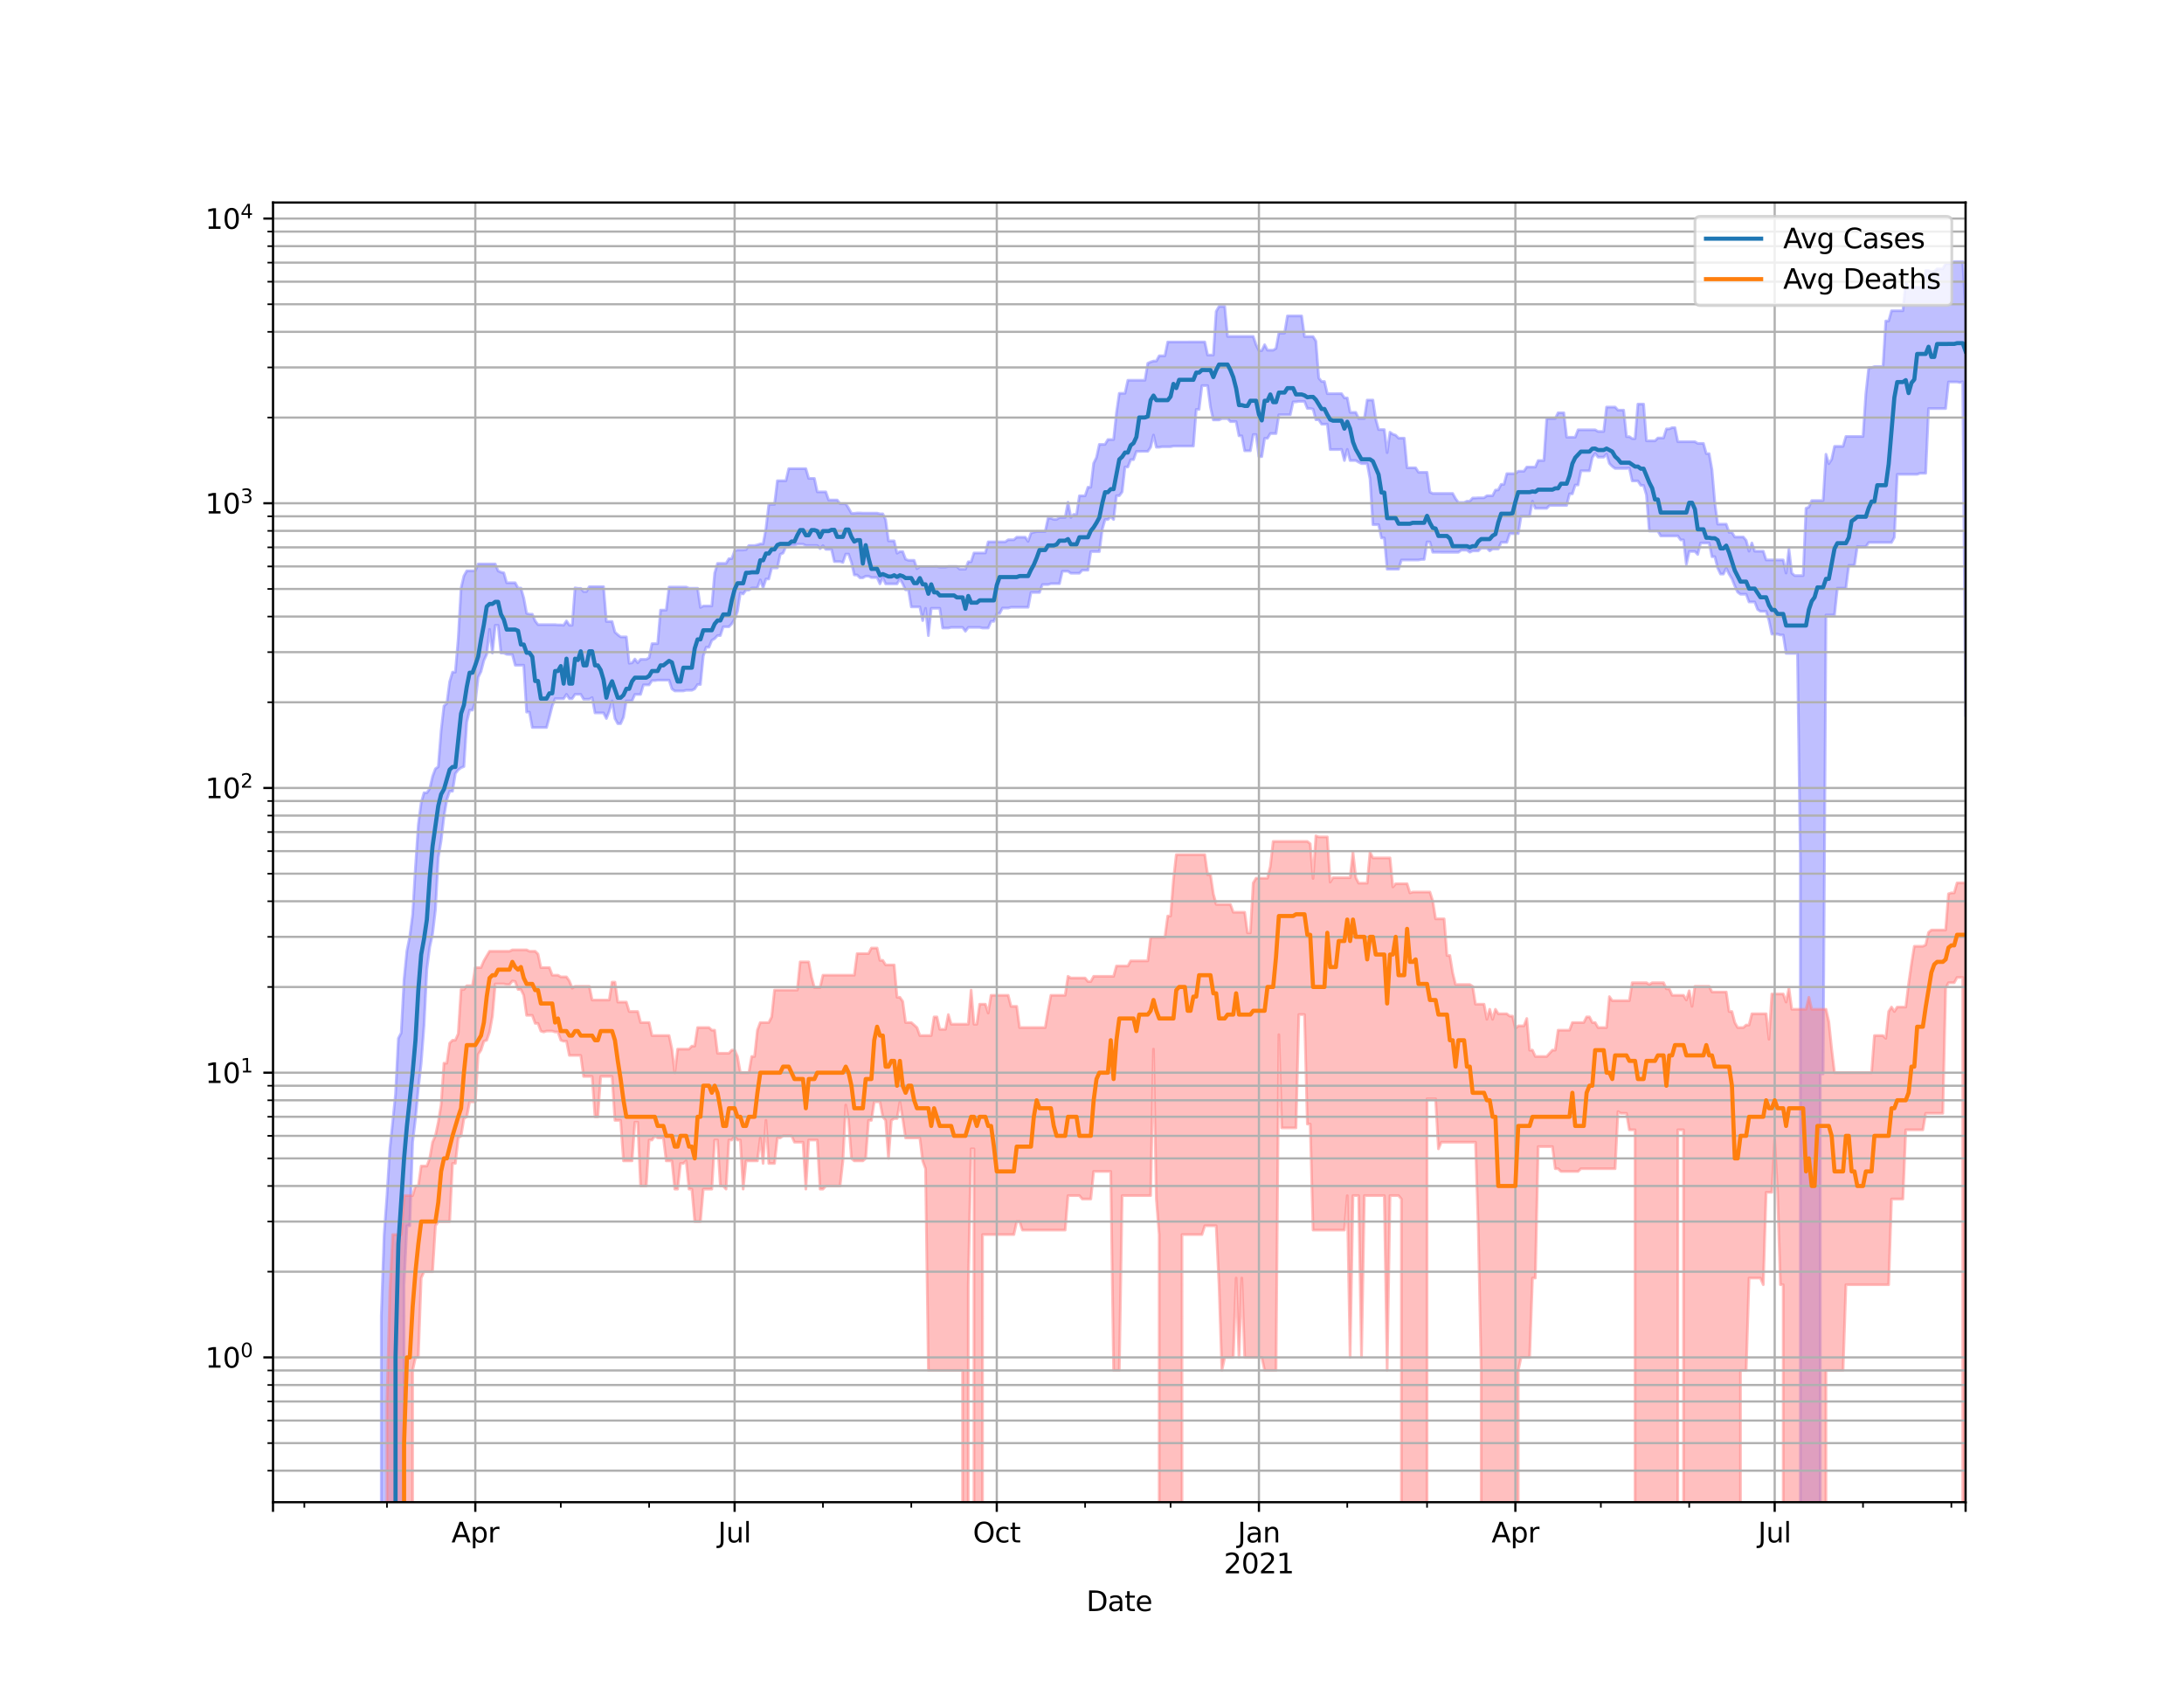 <?xml version="1.0" encoding="utf-8" standalone="no"?>
<!DOCTYPE svg PUBLIC "-//W3C//DTD SVG 1.1//EN"
  "http://www.w3.org/Graphics/SVG/1.1/DTD/svg11.dtd">
<svg height="612pt" version="1.1" viewBox="0 0 792 612" width="792pt" xmlns="http://www.w3.org/2000/svg" xmlns:xlink="http://www.w3.org/1999/xlink">
 <defs>
  <style type="text/css">*{stroke-linecap:butt;stroke-linejoin:round;}</style>
 </defs>
 <g id="figure_1">
  <g id="patch_1">
   <path d="M 0 612 
L 792 612 
L 792 0 
L 0 0 
z
" style="fill:#ffffff;"/>
  </g>
  <g id="axes_1">
   <g id="patch_2">
    <path d="M 99 544.68 
L 712.8 544.68 
L 712.8 73.44 
L 99 73.44 
z
" style="fill:#ffffff;"/>
   </g>
   <g id="PolyCollection_1">
    <path clip-path="url(#p68e2955192)" d="M 99 103727.353 
L 99 103727.353 
L 100.033 103727.353 
L 101.067 103727.353 
L 102.1 103727.353 
L 103.133 103727.353 
L 104.167 103727.353 
L 105.2 103727.353 
L 106.233 103727.353 
L 107.267 103727.353 
L 108.3 103727.353 
L 109.333 103727.353 
L 110.367 103727.353 
L 111.4 103727.353 
L 112.433 103727.353 
L 113.467 103727.353 
L 114.5 103727.353 
L 115.533 103727.353 
L 116.567 103727.353 
L 117.6 103727.353 
L 118.633 103727.353 
L 119.667 103727.353 
L 120.7 103727.353 
L 121.733 103727.353 
L 122.767 103727.353 
L 123.8 103727.353 
L 124.833 103727.353 
L 125.867 103727.353 
L 126.9 103727.353 
L 127.933 103727.353 
L 128.967 103727.353 
L 130 103727.353 
L 131.033 103727.353 
L 132.067 103727.353 
L 133.1 103727.353 
L 134.133 103727.353 
L 135.167 103727.353 
L 136.2 103727.353 
L 137.233 103727.353 
L 138.267 477.098 
L 139.3 447.651 
L 140.333 433.525 
L 141.367 416.574 
L 142.4 406.903 
L 143.433 396.765 
L 144.467 376.5 
L 145.5 374.508 
L 146.533 355.048 
L 147.567 344.749 
L 148.6 339.543 
L 149.633 331.643 
L 150.667 314.432 
L 151.7 298.971 
L 152.733 291.089 
L 153.767 287.45 
L 154.8 287.45 
L 155.833 285.983 
L 156.867 281.521 
L 157.9 278.75 
L 158.933 278.027 
L 159.967 264.95 
L 161 255.955 
L 162.033 255.064 
L 163.067 247.158 
L 164.1 243.708 
L 165.133 243.708 
L 166.167 231.55 
L 167.2 213.215 
L 168.233 208.819 
L 169.267 206.993 
L 170.3 206.993 
L 171.333 206.993 
L 172.367 206.993 
L 173.4 204.5 
L 174.433 204.5 
L 175.467 204.5 
L 176.5 204.5 
L 177.533 204.5 
L 178.567 204.5 
L 179.6 204.5 
L 180.633 206.993 
L 181.667 207.484 
L 182.7 207.696 
L 183.733 211.307 
L 184.767 211.307 
L 185.8 211.307 
L 186.833 211.307 
L 187.867 213.242 
L 188.9 213.242 
L 189.933 216.837 
L 190.967 222.397 
L 192 222.693 
L 193.033 222.693 
L 194.067 225.168 
L 195.1 226.488 
L 196.133 226.488 
L 197.167 226.488 
L 198.2 226.488 
L 199.233 226.488 
L 200.267 226.488 
L 201.3 226.488 
L 202.333 226.596 
L 203.367 226.596 
L 204.4 226.704 
L 205.433 225.133 
L 206.467 226.704 
L 207.5 226.704 
L 208.533 213.153 
L 209.567 213.34 
L 210.6 213.34 
L 211.633 214.506 
L 212.667 214.506 
L 213.7 212.728 
L 214.733 212.728 
L 215.767 212.728 
L 216.8 212.728 
L 217.833 212.728 
L 218.867 212.728 
L 219.9 225.343 
L 220.933 225.343 
L 221.967 225.343 
L 223 229.227 
L 224.033 230.152 
L 225.067 230.938 
L 226.1 230.938 
L 227.133 230.938 
L 228.167 240.489 
L 229.2 240.342 
L 230.233 238.962 
L 231.267 240.342 
L 232.3 239.073 
L 233.333 239.073 
L 234.367 239.073 
L 235.4 238.49 
L 236.433 233.382 
L 237.467 233.382 
L 238.5 233.382 
L 239.533 221.222 
L 240.567 221.222 
L 241.6 221.222 
L 242.633 212.869 
L 243.667 212.869 
L 244.7 212.869 
L 245.733 212.869 
L 246.767 212.869 
L 247.8 212.869 
L 248.833 212.869 
L 249.867 213.295 
L 250.9 213.295 
L 251.933 213.295 
L 252.967 213.295 
L 254 220.254 
L 255.033 219.726 
L 256.067 219.726 
L 257.1 219.726 
L 258.133 219.726 
L 259.167 207.837 
L 260.2 204.288 
L 261.233 204.288 
L 262.267 204.288 
L 263.3 204.288 
L 264.333 202.571 
L 265.367 202.571 
L 266.4 199.749 
L 267.433 199.414 
L 268.467 199.414 
L 269.5 199.414 
L 270.533 199.296 
L 271.567 197.808 
L 272.6 197.808 
L 273.633 197.808 
L 274.667 197.562 
L 275.7 197.218 
L 276.733 197.218 
L 277.767 191.66 
L 278.8 182.892 
L 279.833 182.892 
L 280.867 182.892 
L 281.9 174.322 
L 282.933 174.322 
L 283.967 174.322 
L 285 174.322 
L 286.033 169.935 
L 287.067 169.935 
L 288.1 169.935 
L 289.133 169.935 
L 290.167 169.935 
L 291.2 169.935 
L 292.233 169.935 
L 293.267 173.467 
L 294.3 173.467 
L 295.333 173.467 
L 296.367 178.343 
L 297.4 178.343 
L 298.433 178.343 
L 299.467 178.343 
L 300.5 181.305 
L 301.533 181.305 
L 302.567 181.305 
L 303.6 181.305 
L 304.633 182.635 
L 305.667 182.635 
L 306.7 182.635 
L 307.733 184.27 
L 308.767 186.128 
L 309.8 186.128 
L 310.833 186.002 
L 311.867 186.002 
L 312.9 186.06 
L 313.933 186.06 
L 314.967 186.06 
L 316 186.06 
L 317.033 186.06 
L 318.067 186.06 
L 319.1 186.309 
L 320.133 186.309 
L 321.167 188.47 
L 322.2 196.123 
L 323.233 196.123 
L 324.267 196.123 
L 325.3 200.6 
L 326.333 200 
L 327.367 200 
L 328.4 202.768 
L 329.433 203.171 
L 330.467 203.171 
L 331.5 203.171 
L 332.533 206.202 
L 333.567 205.418 
L 334.6 205.418 
L 335.633 205.418 
L 336.667 205.418 
L 337.7 205.418 
L 338.733 205.418 
L 339.767 205.395 
L 340.8 205.627 
L 341.833 205.627 
L 342.867 205.627 
L 343.9 205.395 
L 344.933 205.395 
L 345.967 205.395 
L 347 205.395 
L 348.033 206.378 
L 349.067 206.378 
L 350.1 206.378 
L 351.133 203.701 
L 352.167 203.701 
L 353.2 200.5 
L 354.233 200.5 
L 355.267 200.5 
L 356.3 200.5 
L 357.333 200.5 
L 358.367 196.465 
L 359.4 196.465 
L 360.433 196.465 
L 361.467 196.465 
L 362.5 196.465 
L 363.533 196.465 
L 364.567 196.465 
L 365.6 195.718 
L 366.633 195.718 
L 367.667 195.718 
L 368.7 194.788 
L 369.733 194.788 
L 370.767 194.788 
L 371.8 194.788 
L 372.833 196.3 
L 373.867 193.297 
L 374.9 192.972 
L 375.933 192.752 
L 376.967 192.752 
L 378 192.752 
L 379.033 192.752 
L 380.067 187.914 
L 381.1 187.914 
L 382.133 188.326 
L 383.167 188.326 
L 384.2 187.627 
L 385.233 187.627 
L 386.267 187.627 
L 387.3 182.111 
L 388.333 187.627 
L 389.367 186.524 
L 390.4 186.524 
L 391.433 179.776 
L 392.467 179.776 
L 393.5 179.776 
L 394.533 176.666 
L 395.567 176.666 
L 396.6 167.985 
L 397.633 165.865 
L 398.667 161.134 
L 399.7 161.134 
L 400.733 161.134 
L 401.767 159.384 
L 402.8 159.384 
L 403.833 159.384 
L 404.867 149.677 
L 405.9 142.62 
L 406.933 142.62 
L 407.967 142.62 
L 409 137.888 
L 410.033 137.888 
L 411.067 137.888 
L 412.1 137.888 
L 413.133 137.888 
L 414.167 137.888 
L 415.2 137.888 
L 416.233 131.727 
L 417.267 131.244 
L 418.3 130.924 
L 419.333 130.924 
L 420.367 129.025 
L 421.4 129.025 
L 422.433 129.025 
L 423.467 124 
L 424.5 124 
L 425.533 124 
L 426.567 124 
L 427.6 124 
L 428.633 124 
L 429.667 124 
L 430.7 124 
L 431.733 123.996 
L 432.767 123.996 
L 433.8 123.996 
L 434.833 123.996 
L 435.867 123.996 
L 436.9 123.996 
L 437.933 128.739 
L 438.967 128.739 
L 440 128.739 
L 441.033 112.916 
L 442.067 111.112 
L 443.1 111.112 
L 444.133 111.112 
L 445.167 121.99 
L 446.2 121.99 
L 447.233 121.99 
L 448.267 121.99 
L 449.3 121.99 
L 450.333 121.99 
L 451.367 121.99 
L 452.4 121.99 
L 453.433 121.99 
L 454.467 121.99 
L 455.5 124.995 
L 456.533 127.121 
L 457.567 127.121 
L 458.6 124.995 
L 459.633 126.975 
L 460.667 126.975 
L 461.7 126.975 
L 462.733 126.321 
L 463.767 120.786 
L 464.8 120.786 
L 465.833 120.786 
L 466.867 114.555 
L 467.9 114.555 
L 468.933 114.555 
L 469.967 114.555 
L 471 114.555 
L 472.033 114.555 
L 473.067 122.047 
L 474.1 122.047 
L 475.133 122.047 
L 476.167 122.047 
L 477.2 123.695 
L 478.233 137.074 
L 479.267 138.328 
L 480.3 138.328 
L 481.333 142.745 
L 482.367 142.745 
L 483.4 142.745 
L 484.433 142.732 
L 485.467 142.732 
L 486.5 142.732 
L 487.533 144.277 
L 488.567 144.277 
L 489.6 149.524 
L 490.633 149.524 
L 491.667 149.524 
L 492.7 151.772 
L 493.733 151.772 
L 494.767 151.772 
L 495.8 145.059 
L 496.833 145.059 
L 497.867 145.059 
L 498.9 151.99 
L 499.933 155.77 
L 500.967 155.77 
L 502 155.77 
L 503.033 164.123 
L 504.067 156.714 
L 505.1 157.454 
L 506.133 157.794 
L 507.167 158.87 
L 508.2 158.87 
L 509.233 158.87 
L 510.267 169.628 
L 511.3 169.628 
L 512.333 169.628 
L 513.367 169.628 
L 514.4 171.252 
L 515.433 171.252 
L 516.467 171.252 
L 517.5 171.252 
L 518.533 178.429 
L 519.567 178.923 
L 520.6 178.923 
L 521.633 178.923 
L 522.667 178.923 
L 523.7 178.923 
L 524.733 178.923 
L 525.767 178.923 
L 526.8 178.923 
L 527.833 180.784 
L 528.867 182.192 
L 529.9 182.192 
L 530.933 182.192 
L 531.967 181.726 
L 533 181.726 
L 534.033 180.577 
L 535.067 180.577 
L 536.1 180.5 
L 537.133 180.5 
L 538.167 180.5 
L 539.2 179.755 
L 540.233 179.755 
L 541.267 179.755 
L 542.3 177.702 
L 543.333 177.629 
L 544.367 175.623 
L 545.4 175.623 
L 546.433 171.747 
L 547.467 171.747 
L 548.5 171.747 
L 549.533 171.747 
L 550.567 170.856 
L 551.6 170.856 
L 552.633 170.856 
L 553.667 169.356 
L 554.7 169.356 
L 555.733 169.356 
L 556.767 169.356 
L 557.8 166.987 
L 558.833 166.987 
L 559.867 166.987 
L 560.9 151.745 
L 561.933 151.745 
L 562.967 151.745 
L 564 151.745 
L 565.033 149.672 
L 566.067 149.672 
L 567.1 149.672 
L 568.133 158.532 
L 569.167 158.532 
L 570.2 158.532 
L 571.233 158.532 
L 572.267 155.846 
L 573.3 155.846 
L 574.333 155.846 
L 575.367 155.846 
L 576.4 155.846 
L 577.433 155.846 
L 578.467 155.846 
L 579.5 156.452 
L 580.533 156.452 
L 581.567 156.452 
L 582.6 147.605 
L 583.633 147.605 
L 584.667 147.605 
L 585.7 147.605 
L 586.733 148.712 
L 587.767 148.712 
L 588.8 148.712 
L 589.833 158.335 
L 590.867 158.335 
L 591.9 159.039 
L 592.933 159.039 
L 593.967 146.522 
L 595 146.522 
L 596.033 146.522 
L 597.067 159.836 
L 598.1 159.836 
L 599.133 159.836 
L 600.167 159.836 
L 601.2 158.825 
L 602.233 158.825 
L 603.267 158.825 
L 604.3 155.523 
L 605.333 155.523 
L 606.367 155.061 
L 607.4 155.061 
L 608.433 160.159 
L 609.467 160.159 
L 610.5 160.159 
L 611.533 160.159 
L 612.567 160.159 
L 613.6 160.159 
L 614.633 160.159 
L 615.667 160.776 
L 616.7 160.776 
L 617.733 160.776 
L 618.767 164.49 
L 619.8 164.49 
L 620.833 170.34 
L 621.867 182.406 
L 622.9 190.044 
L 623.933 190.044 
L 624.967 190.044 
L 626 190.044 
L 627.033 193.029 
L 628.067 193.029 
L 629.1 194.729 
L 630.133 194.729 
L 631.167 194.729 
L 632.2 194.729 
L 633.233 195.965 
L 634.267 199.861 
L 635.3 196.865 
L 636.333 199.861 
L 637.367 199.861 
L 638.4 199.861 
L 639.433 199.861 
L 640.467 203.029 
L 641.5 203.029 
L 642.533 203.029 
L 643.567 203.029 
L 644.6 203.029 
L 645.633 203.029 
L 646.667 203.029 
L 647.7 207.798 
L 648.733 199.088 
L 649.767 207.798 
L 650.8 208.706 
L 651.833 208.706 
L 652.867 208.706 
L 653.9 208.706 
L 654.933 184.294 
L 655.967 183.862 
L 657 181.498 
L 658.033 181.498 
L 659.067 181.498 
L 660.1 181.498 
L 661.133 181.498 
L 662.167 164.713 
L 663.2 168.135 
L 664.233 166.532 
L 665.267 161.839 
L 666.3 161.839 
L 667.333 161.839 
L 668.367 161.839 
L 669.4 158.262 
L 670.433 158.262 
L 671.467 158.262 
L 672.5 158.262 
L 673.533 158.262 
L 674.567 158.262 
L 675.6 158.262 
L 676.633 142.769 
L 677.667 133.306 
L 678.7 133.306 
L 679.733 132.93 
L 680.767 132.93 
L 681.8 132.93 
L 682.833 132.93 
L 683.867 116.387 
L 684.9 116.387 
L 685.933 112.682 
L 686.967 112.682 
L 688 112.682 
L 689.033 112.682 
L 690.067 112.682 
L 691.1 102.283 
L 692.133 104.163 
L 693.167 104.163 
L 694.2 104.163 
L 695.233 104.163 
L 696.267 104.163 
L 697.3 104.163 
L 698.333 98.093 
L 699.367 98.093 
L 700.4 98.618 
L 701.433 98.474 
L 702.467 97.485 
L 703.5 97.485 
L 704.533 97.485 
L 705.567 95.602 
L 706.6 95.602 
L 707.633 95.602 
L 708.667 94.86 
L 709.7 94.86 
L 710.733 94.86 
L 711.767 94.86 
L 712.8 112.721 
L 712.8 259.635 
L 712.8 259.635 
L 711.767 138.43 
L 710.733 138.684 
L 709.7 138.5 
L 708.667 138.5 
L 707.633 138.5 
L 706.6 138.5 
L 705.567 148.135 
L 704.533 148.135 
L 703.5 148.135 
L 702.467 148.135 
L 701.433 148.135 
L 700.4 148.135 
L 699.367 148.135 
L 698.333 171.603 
L 697.3 171.603 
L 696.267 171.603 
L 695.233 171.988 
L 694.2 171.988 
L 693.167 171.988 
L 692.133 171.988 
L 691.1 171.988 
L 690.067 171.988 
L 689.033 171.988 
L 688 171.988 
L 686.967 194.805 
L 685.933 196.704 
L 684.9 196.704 
L 683.867 196.704 
L 682.833 196.704 
L 681.8 196.704 
L 680.767 196.704 
L 679.733 196.704 
L 678.7 196.704 
L 677.667 196.704 
L 676.633 198.226 
L 675.6 198.226 
L 674.567 198.226 
L 673.533 198.156 
L 672.5 205.008 
L 671.467 205.008 
L 670.433 205.008 
L 669.4 213.26 
L 668.367 213.26 
L 667.333 213.26 
L 666.3 213.26 
L 665.267 222.98 
L 664.233 222.98 
L 663.2 222.98 
L 662.167 222.98 
L 661.133 389.399 
L 660.1 389.399 
L 659.067 103727.353 
L 658.033 103727.353 
L 657 103727.353 
L 655.967 103727.353 
L 654.933 103727.353 
L 653.9 103727.353 
L 652.867 311.152 
L 651.833 236.908 
L 650.8 236.908 
L 649.767 236.908 
L 648.733 236.908 
L 647.7 236.908 
L 646.667 230.243 
L 645.633 230.243 
L 644.6 229.932 
L 643.567 229.932 
L 642.533 229.932 
L 641.5 224.982 
L 640.467 221.671 
L 639.433 221.671 
L 638.4 221.671 
L 637.367 220.989 
L 636.333 218.268 
L 635.3 218.268 
L 634.267 218.268 
L 633.233 215.469 
L 632.2 215.469 
L 631.167 215.469 
L 630.133 214.699 
L 629.1 212.465 
L 628.067 209.864 
L 627.033 208.154 
L 626 205.974 
L 624.967 208.154 
L 623.933 208.154 
L 622.9 205.974 
L 621.867 201.861 
L 620.833 201.861 
L 619.8 196.883 
L 618.767 196.883 
L 617.733 196.883 
L 616.7 196.883 
L 615.667 201.046 
L 614.633 199.96 
L 613.6 199.96 
L 612.567 199.96 
L 611.533 204.669 
L 610.5 195.766 
L 609.467 195.766 
L 608.433 194.324 
L 607.4 194.324 
L 606.367 194.324 
L 605.333 194.324 
L 604.3 194.324 
L 603.267 194.324 
L 602.233 194.324 
L 601.2 192.555 
L 600.167 192.555 
L 599.133 192.555 
L 598.1 192.555 
L 597.067 179.515 
L 596.033 175.994 
L 595 175.994 
L 593.967 174.378 
L 592.933 174.378 
L 591.9 174.378 
L 590.867 169.729 
L 589.833 169.864 
L 588.8 169.864 
L 587.767 169.864 
L 586.733 169.864 
L 585.7 169.864 
L 584.667 169.106 
L 583.633 168.07 
L 582.6 164.623 
L 581.567 165.748 
L 580.533 165.748 
L 579.5 165.748 
L 578.467 164.392 
L 577.433 165.93 
L 576.4 170.694 
L 575.367 170.694 
L 574.333 170.694 
L 573.3 170.694 
L 572.267 175.85 
L 571.233 175.85 
L 570.2 179.056 
L 569.167 179.056 
L 568.133 183.265 
L 567.1 183.265 
L 566.067 183.265 
L 565.033 183.265 
L 564 183.265 
L 562.967 183.265 
L 561.933 183.265 
L 560.9 184.317 
L 559.867 184.317 
L 558.833 184.317 
L 557.8 184.317 
L 556.767 184.317 
L 555.733 181.704 
L 554.7 187.181 
L 553.667 187.181 
L 552.633 187.181 
L 551.6 187.181 
L 550.567 193.491 
L 549.533 193.491 
L 548.5 193.491 
L 547.467 193.491 
L 546.433 196.661 
L 545.4 196.661 
L 544.367 196.661 
L 543.333 199.049 
L 542.3 199.049 
L 541.267 199.049 
L 540.233 199.755 
L 539.2 198.739 
L 538.167 198.739 
L 537.133 198.739 
L 536.1 199.755 
L 535.067 199.755 
L 534.033 199.755 
L 533 200.232 
L 531.967 199.493 
L 530.933 199.493 
L 529.9 199.493 
L 528.867 200.259 
L 527.833 200.259 
L 526.8 200.259 
L 525.767 200.259 
L 524.733 200.259 
L 523.7 200.259 
L 522.667 200.259 
L 521.633 200.246 
L 520.6 200.246 
L 519.567 200.246 
L 518.533 196.508 
L 517.5 196.508 
L 516.467 202.852 
L 515.433 202.852 
L 514.4 203.044 
L 513.367 203.044 
L 512.333 203.044 
L 511.3 203.044 
L 510.267 203.044 
L 509.233 203.044 
L 508.2 203.044 
L 507.167 206.378 
L 506.133 206.378 
L 505.1 206.378 
L 504.067 206.378 
L 503.033 206.378 
L 502 195.054 
L 500.967 195.054 
L 499.933 190.225 
L 498.9 190.225 
L 497.867 190.225 
L 496.833 173.754 
L 495.8 168.092 
L 494.767 168.092 
L 493.733 168.092 
L 492.7 167.594 
L 491.667 166.99 
L 490.633 166.99 
L 489.6 166.99 
L 488.567 162.933 
L 487.533 166.99 
L 486.5 162.933 
L 485.467 163.003 
L 484.433 163.003 
L 483.4 163.003 
L 482.367 163.003 
L 481.333 153.8 
L 480.3 153.8 
L 479.267 153.8 
L 478.233 152.204 
L 477.2 152.204 
L 476.167 148.332 
L 475.133 148.104 
L 474.1 148.104 
L 473.067 145.548 
L 472.033 145.548 
L 471 145.548 
L 469.967 145.713 
L 468.933 145.713 
L 467.9 150.39 
L 466.867 150.39 
L 465.833 150.39 
L 464.8 150.39 
L 463.767 150.39 
L 462.733 157.203 
L 461.7 157.203 
L 460.667 157.203 
L 459.633 158.933 
L 458.6 158.933 
L 457.567 165.575 
L 456.533 165.575 
L 455.5 157.57 
L 454.467 157.57 
L 453.433 163.461 
L 452.4 163.461 
L 451.367 163.461 
L 450.333 158.035 
L 449.3 158.035 
L 448.267 152.868 
L 447.233 152.868 
L 446.2 152.868 
L 445.167 151.781 
L 444.133 151.781 
L 443.1 151.781 
L 442.067 152.268 
L 441.033 152.268 
L 440 152.268 
L 438.967 147.64 
L 437.933 139.823 
L 436.9 139.823 
L 435.867 139.823 
L 434.833 148.449 
L 433.8 148.449 
L 432.767 161.746 
L 431.733 161.746 
L 430.7 161.746 
L 429.667 161.746 
L 428.633 161.746 
L 427.6 161.746 
L 426.567 161.746 
L 425.533 161.746 
L 424.5 161.975 
L 423.467 161.975 
L 422.433 161.975 
L 421.4 161.975 
L 420.367 162.163 
L 419.333 162.163 
L 418.3 157.735 
L 417.267 162.163 
L 416.233 163.649 
L 415.2 163.649 
L 414.167 163.649 
L 413.133 163.681 
L 412.1 163.681 
L 411.067 166.665 
L 410.033 166.665 
L 409 169.326 
L 407.967 169.326 
L 406.933 178.355 
L 405.9 179.734 
L 404.867 179.734 
L 403.833 188.372 
L 402.8 187.331 
L 401.767 188.372 
L 400.733 188.372 
L 399.7 192.058 
L 398.667 199.993 
L 397.633 199.993 
L 396.6 199.993 
L 395.567 199.993 
L 394.533 206.746 
L 393.5 206.746 
L 392.467 206.746 
L 391.433 207.845 
L 390.4 207.845 
L 389.367 207.845 
L 388.333 207.845 
L 387.3 207.14 
L 386.267 207.14 
L 385.233 207.14 
L 384.2 211.633 
L 383.167 211.633 
L 382.133 211.633 
L 381.1 211.633 
L 380.067 211.96 
L 379.033 211.96 
L 378 211.96 
L 376.967 214.819 
L 375.933 214.819 
L 374.9 214.819 
L 373.867 214.819 
L 372.833 220.192 
L 371.8 220.192 
L 370.767 220.192 
L 369.733 220.192 
L 368.7 220.192 
L 367.667 220.192 
L 366.633 220.192 
L 365.6 220.473 
L 364.567 220.473 
L 363.533 220.473 
L 362.5 222.452 
L 361.467 222.452 
L 360.433 225.296 
L 359.4 225.296 
L 358.367 227.714 
L 357.333 227.714 
L 356.3 227.714 
L 355.267 227.493 
L 354.233 227.493 
L 353.2 227.493 
L 352.167 227.493 
L 351.133 227.493 
L 350.1 228.885 
L 349.067 227.493 
L 348.033 227.493 
L 347 227.493 
L 345.967 227.493 
L 344.933 227.493 
L 343.9 227.714 
L 342.867 227.714 
L 341.833 227.714 
L 340.8 220.567 
L 339.767 220.567 
L 338.733 220.567 
L 337.7 220.567 
L 336.667 230.465 
L 335.633 220.567 
L 334.6 225.029 
L 333.567 220.057 
L 332.533 220.057 
L 331.5 220.057 
L 330.467 220.057 
L 329.433 213.878 
L 328.4 213.878 
L 327.367 211.71 
L 326.333 209.872 
L 325.3 211.71 
L 324.267 211.71 
L 323.233 211.71 
L 322.2 211.71 
L 321.167 211.71 
L 320.133 209.428 
L 319.1 211.71 
L 318.067 209.428 
L 317.033 209.428 
L 316 209.428 
L 314.967 208.908 
L 313.933 208.908 
L 312.9 209.518 
L 311.867 209.518 
L 310.833 208.473 
L 309.8 208.473 
L 308.767 203.946 
L 307.733 200.91 
L 306.7 200.91 
L 305.667 203.946 
L 304.633 203.629 
L 303.6 203.629 
L 302.567 203.629 
L 301.533 199.179 
L 300.5 199.179 
L 299.467 199.179 
L 298.433 197.808 
L 297.4 198.939 
L 296.367 197.808 
L 295.333 197.808 
L 294.3 197.808 
L 293.267 197.808 
L 292.233 197.808 
L 291.2 197.312 
L 290.167 197.312 
L 289.133 197.312 
L 288.1 197.732 
L 287.067 197.732 
L 286.033 198.245 
L 285 198.245 
L 283.967 200.54 
L 282.933 200.978 
L 281.9 205.921 
L 280.867 205.921 
L 279.833 205.921 
L 278.8 209.947 
L 277.767 209.947 
L 276.733 213.188 
L 275.7 210.245 
L 274.667 213.188 
L 273.633 213.188 
L 272.6 213.188 
L 271.567 213.96 
L 270.533 213.96 
L 269.5 215.375 
L 268.467 215.013 
L 267.433 221.682 
L 266.4 224.476 
L 265.367 226.178 
L 264.333 227.261 
L 263.3 227.261 
L 262.267 227.261 
L 261.233 230.439 
L 260.2 230.439 
L 259.167 231.563 
L 258.133 232.184 
L 257.1 234.684 
L 256.067 234.684 
L 255.033 237.9 
L 254 248.195 
L 252.967 248.195 
L 251.933 249.796 
L 250.9 250.281 
L 249.867 250.281 
L 248.833 250.281 
L 247.8 250.526 
L 246.767 250.526 
L 245.733 250.526 
L 244.7 250.526 
L 243.667 249.796 
L 242.633 246.611 
L 241.6 246.611 
L 240.567 246.611 
L 239.533 246.611 
L 238.5 246.611 
L 237.467 246.78 
L 236.433 246.78 
L 235.4 248.331 
L 234.367 248.331 
L 233.333 248.331 
L 232.3 251.791 
L 231.267 251.791 
L 230.233 251.791 
L 229.2 254.123 
L 228.167 254.123 
L 227.133 254.123 
L 226.1 260.063 
L 225.067 262.4 
L 224.033 262.4 
L 223 260.52 
L 221.967 254.123 
L 220.933 257.865 
L 219.9 260.52 
L 218.867 258.496 
L 217.833 258.496 
L 216.8 258.496 
L 215.767 258.496 
L 214.733 252.942 
L 213.7 253.529 
L 212.667 253.529 
L 211.633 253.529 
L 210.6 251.749 
L 209.567 251.749 
L 208.533 251.749 
L 207.5 253.332 
L 206.467 253.332 
L 205.433 251.749 
L 204.4 253.332 
L 203.367 253.332 
L 202.333 253.332 
L 201.3 253.332 
L 200.267 255.932 
L 199.233 259.987 
L 198.2 263.78 
L 197.167 263.78 
L 196.133 263.78 
L 195.1 263.78 
L 194.067 263.78 
L 193.033 263.78 
L 192 258.204 
L 190.967 258.204 
L 189.933 241.214 
L 188.9 241.214 
L 187.867 241.214 
L 186.833 241.214 
L 185.8 237.317 
L 184.767 237.317 
L 183.733 237.256 
L 182.7 236.787 
L 181.667 236.787 
L 180.633 226.728 
L 179.6 226.728 
L 178.567 236.787 
L 177.533 228.183 
L 176.5 237.256 
L 175.467 239.486 
L 174.433 243.498 
L 173.4 245.574 
L 172.367 254.479 
L 171.333 257.482 
L 170.3 257.482 
L 169.267 261.843 
L 168.233 277.951 
L 167.2 278.368 
L 166.167 279.136 
L 165.133 280.472 
L 164.1 286.894 
L 163.067 286.894 
L 162.033 289.99 
L 161 295.998 
L 159.967 304.82 
L 158.933 310.994 
L 157.9 329.927 
L 156.867 338.658 
L 155.833 343.431 
L 154.8 351.41 
L 153.767 371.981 
L 152.733 385.497 
L 151.7 394.679 
L 150.667 405.584 
L 149.633 414.15 
L 148.6 444.447 
L 147.567 444.447 
L 146.533 465.83 
L 145.5 103727.353 
L 144.467 103727.353 
L 143.433 103727.353 
L 142.4 103727.353 
L 141.367 103727.353 
L 140.333 103727.353 
L 139.3 103727.353 
L 138.267 103727.353 
L 137.233 103727.353 
L 136.2 103727.353 
L 135.167 103727.353 
L 134.133 103727.353 
L 133.1 103727.353 
L 132.067 103727.353 
L 131.033 103727.353 
L 130 103727.353 
L 128.967 103727.353 
L 127.933 103727.353 
L 126.9 103727.353 
L 125.867 103727.353 
L 124.833 103727.353 
L 123.8 103727.353 
L 122.767 103727.353 
L 121.733 103727.353 
L 120.7 103727.353 
L 119.667 103727.353 
L 118.633 103727.353 
L 117.6 103727.353 
L 116.567 103727.353 
L 115.533 103727.353 
L 114.5 103727.353 
L 113.467 103727.353 
L 112.433 103727.353 
L 111.4 103727.353 
L 110.367 103727.353 
L 109.333 103727.353 
L 108.3 103727.353 
L 107.267 103727.353 
L 106.233 103727.353 
L 105.2 103727.353 
L 104.167 103727.353 
L 103.133 103727.353 
L 102.1 103727.353 
L 101.067 103727.353 
L 100.033 103727.353 
L 99 103727.353 
z
" style="fill:#8080ff;fill-opacity:0.5;stroke:#8080ff;stroke-opacity:0.5;"/>
   </g>
   <g id="PolyCollection_2">
    <path clip-path="url(#p68e2955192)" d="M 99 103727.353 
L 99 103727.353 
L 100.033 103727.353 
L 101.067 103727.353 
L 102.1 103727.353 
L 103.133 103727.353 
L 104.167 103727.353 
L 105.2 103727.353 
L 106.233 103727.353 
L 107.267 103727.353 
L 108.3 103727.353 
L 109.333 103727.353 
L 110.367 103727.353 
L 111.4 103727.353 
L 112.433 103727.353 
L 113.467 103727.353 
L 114.5 103727.353 
L 115.533 103727.353 
L 116.567 103727.353 
L 117.6 103727.353 
L 118.633 103727.353 
L 119.667 103727.353 
L 120.7 103727.353 
L 121.733 103727.353 
L 122.767 103727.353 
L 123.8 103727.353 
L 124.833 103727.353 
L 125.867 103727.353 
L 126.9 103727.353 
L 127.933 103727.353 
L 128.967 103727.353 
L 130 103727.353 
L 131.033 103727.353 
L 132.067 103727.353 
L 133.1 103727.353 
L 134.133 103727.353 
L 135.167 103727.353 
L 136.2 103727.353 
L 137.233 103727.353 
L 138.267 103727.353 
L 139.3 103727.353 
L 140.333 508.174 
L 141.367 468.393 
L 142.4 447.651 
L 143.433 447.651 
L 144.467 447.651 
L 145.5 447.651 
L 146.533 433.525 
L 147.567 433.525 
L 148.6 433.525 
L 149.633 433.525 
L 150.667 430.029 
L 151.7 430.029 
L 152.733 422.799 
L 153.767 422.799 
L 154.8 422.799 
L 155.833 420.025 
L 156.867 414.15 
L 157.9 411.851 
L 158.933 406.903 
L 159.967 400.666 
L 161 385.497 
L 162.033 385.497 
L 163.067 378.232 
L 164.1 377.185 
L 165.133 377.185 
L 166.167 374.834 
L 167.2 358.777 
L 168.233 358.777 
L 169.267 357.425 
L 170.3 357.425 
L 171.333 357.425 
L 172.367 350.832 
L 173.4 350.832 
L 174.433 350.832 
L 175.467 348.408 
L 176.5 346.628 
L 177.533 344.917 
L 178.567 344.917 
L 179.6 344.917 
L 180.633 344.917 
L 181.667 344.917 
L 182.7 344.917 
L 183.733 344.917 
L 184.767 344.917 
L 185.8 344.416 
L 186.833 344.416 
L 187.867 344.416 
L 188.9 344.416 
L 189.933 344.416 
L 190.967 344.416 
L 192 344.917 
L 193.033 344.917 
L 194.067 344.917 
L 195.1 345.936 
L 196.133 350.832 
L 197.167 350.832 
L 198.2 350.832 
L 199.233 350.832 
L 200.267 353.598 
L 201.3 353.598 
L 202.333 353.598 
L 203.367 354.213 
L 204.4 354.213 
L 205.433 354.213 
L 206.467 355.684 
L 207.5 358.322 
L 208.533 357.647 
L 209.567 357.647 
L 210.6 357.647 
L 211.633 357.647 
L 212.667 357.647 
L 213.7 357.647 
L 214.733 362.595 
L 215.767 362.595 
L 216.8 362.595 
L 217.833 362.595 
L 218.867 362.595 
L 219.9 362.595 
L 220.933 362.595 
L 221.967 356.113 
L 223 356.113 
L 224.033 363.348 
L 225.067 363.348 
L 226.1 363.348 
L 227.133 363.348 
L 228.167 366.769 
L 229.2 366.769 
L 230.233 366.769 
L 231.267 366.769 
L 232.3 370.769 
L 233.333 370.769 
L 234.367 370.769 
L 235.4 370.769 
L 236.433 375.493 
L 237.467 375.493 
L 238.5 375.493 
L 239.533 375.493 
L 240.567 375.493 
L 241.6 375.493 
L 242.633 375.493 
L 243.667 380.402 
L 244.7 388.948 
L 245.733 380.402 
L 246.767 380.402 
L 247.8 380.402 
L 248.833 380.402 
L 249.867 380.402 
L 250.9 379.304 
L 251.933 379.304 
L 252.967 372.599 
L 254 372.599 
L 255.033 372.599 
L 256.067 372.599 
L 257.1 372.599 
L 258.133 373.543 
L 259.167 373.543 
L 260.2 381.909 
L 261.233 381.909 
L 262.267 381.909 
L 263.3 381.909 
L 264.333 381.909 
L 265.367 380.774 
L 266.4 380.774 
L 267.433 383.073 
L 268.467 388.948 
L 269.5 388.948 
L 270.533 388.948 
L 271.567 388.948 
L 272.6 383.073 
L 273.633 383.073 
L 274.667 373.543 
L 275.7 370.769 
L 276.733 370.769 
L 277.767 370.769 
L 278.8 370.769 
L 279.833 368.724 
L 280.867 359.006 
L 281.9 359.006 
L 282.933 359.006 
L 283.967 359.006 
L 285 359.006 
L 286.033 359.006 
L 287.067 359.006 
L 288.1 359.006 
L 289.133 359.006 
L 290.167 348.772 
L 291.2 348.772 
L 292.233 348.772 
L 293.267 348.772 
L 294.3 354.213 
L 295.333 358.096 
L 296.367 358.096 
L 297.4 358.096 
L 298.433 353.598 
L 299.467 353.598 
L 300.5 353.598 
L 301.533 353.598 
L 302.567 353.598 
L 303.6 353.598 
L 304.633 353.598 
L 305.667 353.598 
L 306.7 353.598 
L 307.733 353.598 
L 308.767 353.598 
L 309.8 353.598 
L 310.833 345.765 
L 311.867 345.765 
L 312.9 345.765 
L 313.933 345.765 
L 314.967 345.765 
L 316 343.757 
L 317.033 343.757 
L 318.067 343.757 
L 319.1 348.227 
L 320.133 348.227 
L 321.167 349.884 
L 322.2 349.884 
L 323.233 349.884 
L 324.267 349.884 
L 325.3 361.609 
L 326.333 361.609 
L 327.367 363.096 
L 328.4 370.769 
L 329.433 370.769 
L 330.467 370.769 
L 331.5 371.675 
L 332.533 372.599 
L 333.567 375.493 
L 334.6 375.493 
L 335.633 375.493 
L 336.667 375.493 
L 337.7 375.493 
L 338.733 368.724 
L 339.767 368.724 
L 340.8 373.226 
L 341.833 373.226 
L 342.867 373.226 
L 343.9 367.876 
L 344.933 371.371 
L 345.967 371.371 
L 347 371.371 
L 348.033 371.371 
L 349.067 371.371 
L 350.1 371.371 
L 351.133 371.371 
L 352.167 359.006 
L 353.2 371.371 
L 354.233 371.371 
L 355.267 364.115 
L 356.3 364.115 
L 357.333 364.115 
L 358.367 367.319 
L 359.4 360.884 
L 360.433 360.884 
L 361.467 360.884 
L 362.5 360.884 
L 363.533 360.884 
L 364.567 360.884 
L 365.6 360.884 
L 366.633 364.895 
L 367.667 364.895 
L 368.7 364.895 
L 369.733 372.599 
L 370.767 372.599 
L 371.8 372.599 
L 372.833 372.599 
L 373.867 372.599 
L 374.9 372.599 
L 375.933 372.599 
L 376.967 372.599 
L 378 372.599 
L 379.033 372.599 
L 380.067 366.496 
L 381.1 360.884 
L 382.133 360.884 
L 383.167 360.884 
L 384.2 360.884 
L 385.233 360.884 
L 386.267 360.884 
L 387.3 354.007 
L 388.333 354.629 
L 389.367 354.629 
L 390.4 354.629 
L 391.433 354.629 
L 392.467 354.629 
L 393.5 354.629 
L 394.533 355.898 
L 395.567 355.898 
L 396.6 354.007 
L 397.633 354.007 
L 398.667 354.007 
L 399.7 354.007 
L 400.733 354.007 
L 401.767 354.007 
L 402.8 354.007 
L 403.833 354.007 
L 404.867 350.261 
L 405.9 350.261 
L 406.933 350.261 
L 407.967 350.261 
L 409 350.261 
L 410.033 348.408 
L 411.067 348.408 
L 412.1 348.408 
L 413.133 348.408 
L 414.167 348.408 
L 415.2 348.408 
L 416.233 348.408 
L 417.267 339.842 
L 418.3 339.842 
L 419.333 339.842 
L 420.367 339.842 
L 421.4 339.842 
L 422.433 339.842 
L 423.467 332.145 
L 424.5 332.145 
L 425.533 319.089 
L 426.567 309.904 
L 427.6 309.904 
L 428.633 309.904 
L 429.667 309.904 
L 430.7 309.904 
L 431.733 309.904 
L 432.767 309.904 
L 433.8 309.904 
L 434.833 309.904 
L 435.867 309.904 
L 436.9 309.904 
L 437.933 317.15 
L 438.967 317.15 
L 440 324.076 
L 441.033 327.929 
L 442.067 327.929 
L 443.1 327.929 
L 444.133 327.929 
L 445.167 327.929 
L 446.2 327.929 
L 447.233 330.777 
L 448.267 330.777 
L 449.3 330.777 
L 450.333 330.777 
L 451.367 330.777 
L 452.4 338.222 
L 453.433 338.222 
L 454.467 320.14 
L 455.5 318.433 
L 456.533 318.433 
L 457.567 318.433 
L 458.6 318.433 
L 459.633 318.433 
L 460.667 314.177 
L 461.7 305.096 
L 462.733 305.096 
L 463.767 305.096 
L 464.8 305.096 
L 465.833 305.096 
L 466.867 305.096 
L 467.9 305.096 
L 468.933 305.096 
L 469.967 305.096 
L 471 305.096 
L 472.033 305.096 
L 473.067 305.096 
L 474.1 305.096 
L 475.133 305.932 
L 476.167 318.527 
L 477.2 303.07 
L 478.233 303.468 
L 479.267 303.468 
L 480.3 303.468 
L 481.333 303.468 
L 482.367 319.851 
L 483.4 318.248 
L 484.433 318.248 
L 485.467 318.248 
L 486.5 318.248 
L 487.533 318.248 
L 488.567 318.248 
L 489.6 318.248 
L 490.633 308.991 
L 491.667 318.248 
L 492.7 320.237 
L 493.733 320.237 
L 494.767 320.237 
L 495.8 320.237 
L 496.833 308.991 
L 497.867 311.073 
L 498.9 311.073 
L 499.933 311.073 
L 500.967 311.073 
L 502 311.073 
L 503.033 311.073 
L 504.067 311.073 
L 505.1 321.613 
L 506.133 320.431 
L 507.167 320.431 
L 508.2 320.431 
L 509.233 320.431 
L 510.267 320.431 
L 511.3 323.761 
L 512.333 323.448 
L 513.367 323.448 
L 514.4 323.448 
L 515.433 323.448 
L 516.467 323.448 
L 517.5 323.448 
L 518.533 323.448 
L 519.567 326.682 
L 520.6 333.167 
L 521.633 333.167 
L 522.667 333.167 
L 523.7 333.167 
L 524.733 346.454 
L 525.767 346.454 
L 526.8 352.79 
L 527.833 356.983 
L 528.867 356.983 
L 529.9 356.983 
L 530.933 356.983 
L 531.967 356.983 
L 533 356.983 
L 534.033 357.647 
L 535.067 364.115 
L 536.1 364.115 
L 537.133 364.115 
L 538.167 364.115 
L 539.2 369.589 
L 540.233 365.956 
L 541.267 369.589 
L 542.3 365.956 
L 543.333 367.596 
L 544.367 367.596 
L 545.4 367.596 
L 546.433 367.596 
L 547.467 368.44 
L 548.5 368.44 
L 549.533 372.912 
L 550.567 371.981 
L 551.6 371.981 
L 552.633 371.981 
L 553.667 369.299 
L 554.7 380.774 
L 555.733 380.774 
L 556.767 383.073 
L 557.8 383.073 
L 558.833 383.073 
L 559.867 383.073 
L 560.9 383.073 
L 561.933 381.909 
L 562.967 380.774 
L 564 380.774 
L 565.033 373.543 
L 566.067 373.543 
L 567.1 373.543 
L 568.133 373.543 
L 569.167 373.543 
L 570.2 370.769 
L 571.233 370.769 
L 572.267 370.769 
L 573.3 370.769 
L 574.333 370.769 
L 575.367 368.724 
L 576.4 368.724 
L 577.433 370.769 
L 578.467 370.769 
L 579.5 372.599 
L 580.533 372.599 
L 581.567 372.599 
L 582.6 372.599 
L 583.633 361.366 
L 584.667 362.845 
L 585.7 362.845 
L 586.733 362.845 
L 587.767 362.845 
L 588.8 362.845 
L 589.833 362.845 
L 590.867 362.845 
L 591.9 356.329 
L 592.933 356.329 
L 593.967 356.329 
L 595 356.329 
L 596.033 356.329 
L 597.067 356.329 
L 598.1 356.983 
L 599.133 356.329 
L 600.167 356.329 
L 601.2 356.329 
L 602.233 356.329 
L 603.267 356.329 
L 604.3 358.549 
L 605.333 358.549 
L 606.367 360.884 
L 607.4 360.884 
L 608.433 360.884 
L 609.467 360.884 
L 610.5 360.884 
L 611.533 362.595 
L 612.567 359.237 
L 613.6 364.895 
L 614.633 357.647 
L 615.667 357.647 
L 616.7 357.647 
L 617.733 357.647 
L 618.767 357.647 
L 619.8 357.647 
L 620.833 359.701 
L 621.867 359.701 
L 622.9 359.701 
L 623.933 359.701 
L 624.967 359.701 
L 626 359.701 
L 627.033 366.769 
L 628.067 366.769 
L 629.1 370.769 
L 630.133 372.599 
L 631.167 372.599 
L 632.2 372.599 
L 633.233 371.675 
L 634.267 371.675 
L 635.3 367.596 
L 636.333 367.596 
L 637.367 367.596 
L 638.4 367.596 
L 639.433 367.596 
L 640.467 367.596 
L 641.5 376.841 
L 642.533 360.407 
L 643.567 360.407 
L 644.6 360.407 
L 645.633 360.407 
L 646.667 360.407 
L 647.7 363.348 
L 648.733 358.322 
L 649.767 365.956 
L 650.8 365.956 
L 651.833 365.956 
L 652.867 365.956 
L 653.9 365.956 
L 654.933 365.956 
L 655.967 361.609 
L 657 365.956 
L 658.033 365.956 
L 659.067 365.956 
L 660.1 365.956 
L 661.133 365.956 
L 662.167 365.956 
L 663.2 370.471 
L 664.233 380.402 
L 665.267 388.948 
L 666.3 388.948 
L 667.333 388.948 
L 668.367 388.948 
L 669.4 388.948 
L 670.433 388.948 
L 671.467 388.948 
L 672.5 388.948 
L 673.533 388.948 
L 674.567 388.948 
L 675.6 388.948 
L 676.633 388.948 
L 677.667 388.948 
L 678.7 388.948 
L 679.733 375.493 
L 680.767 375.493 
L 681.8 375.493 
L 682.833 375.493 
L 683.867 376.5 
L 684.9 366.769 
L 685.933 365.158 
L 686.967 366.769 
L 688 365.158 
L 689.033 365.158 
L 690.067 365.158 
L 691.1 365.158 
L 692.133 356.764 
L 693.167 349.51 
L 694.2 343.107 
L 695.233 343.107 
L 696.267 343.107 
L 697.3 343.107 
L 698.333 342.626 
L 699.367 338.078 
L 700.4 337.221 
L 701.433 337.221 
L 702.467 337.221 
L 703.5 337.221 
L 704.533 337.221 
L 705.567 337.221 
L 706.6 324.076 
L 707.633 323.761 
L 708.667 323.761 
L 709.7 320.14 
L 710.733 320.14 
L 711.767 320.14 
L 712.8 320.14 
L 712.8 103727.353 
L 712.8 103727.353 
L 711.767 354.421 
L 710.733 354.421 
L 709.7 354.421 
L 708.667 356.329 
L 707.633 356.329 
L 706.6 356.329 
L 705.567 358.322 
L 704.533 403.676 
L 703.5 403.676 
L 702.467 403.676 
L 701.433 403.676 
L 700.4 403.676 
L 699.367 403.676 
L 698.333 403.676 
L 697.3 409.663 
L 696.267 409.663 
L 695.233 409.663 
L 694.2 409.663 
L 693.167 409.663 
L 692.133 409.663 
L 691.1 409.663 
L 690.067 434.753 
L 689.033 434.753 
L 688 434.753 
L 686.967 434.753 
L 685.933 434.753 
L 684.9 465.83 
L 683.867 465.83 
L 682.833 465.83 
L 681.8 465.83 
L 680.767 465.83 
L 679.733 465.83 
L 678.7 465.83 
L 677.667 465.83 
L 676.633 465.83 
L 675.6 465.83 
L 674.567 465.83 
L 673.533 465.83 
L 672.5 465.83 
L 671.467 465.83 
L 670.433 465.83 
L 669.4 465.83 
L 668.367 496.907 
L 667.333 496.907 
L 666.3 496.907 
L 665.267 496.907 
L 664.233 496.907 
L 663.2 496.907 
L 662.167 496.907 
L 661.133 103727.353 
L 660.1 103727.353 
L 659.067 103727.353 
L 658.033 103727.353 
L 657 103727.353 
L 655.967 103727.353 
L 654.933 103727.353 
L 653.9 103727.353 
L 652.867 103727.353 
L 651.833 103727.353 
L 650.8 103727.353 
L 649.767 103727.353 
L 648.733 103727.353 
L 647.7 103727.353 
L 646.667 465.83 
L 645.633 465.83 
L 644.6 432.329 
L 643.567 413.37 
L 642.533 432.329 
L 641.5 432.329 
L 640.467 432.329 
L 639.433 465.83 
L 638.4 463.406 
L 637.367 463.406 
L 636.333 463.406 
L 635.3 463.406 
L 634.267 463.406 
L 633.233 496.907 
L 632.2 496.907 
L 631.167 496.907 
L 630.133 103727.353 
L 629.1 103727.353 
L 628.067 103727.353 
L 627.033 103727.353 
L 626 103727.353 
L 624.967 103727.353 
L 623.933 103727.353 
L 622.9 103727.353 
L 621.867 103727.353 
L 620.833 103727.353 
L 619.8 103727.353 
L 618.767 103727.353 
L 617.733 103727.353 
L 616.7 103727.353 
L 615.667 103727.353 
L 614.633 103727.353 
L 613.6 103727.353 
L 612.567 103727.353 
L 611.533 103727.353 
L 610.5 409.663 
L 609.467 409.663 
L 608.433 409.663 
L 607.4 103727.353 
L 606.367 103727.353 
L 605.333 103727.353 
L 604.3 103727.353 
L 603.267 103727.353 
L 602.233 103727.353 
L 601.2 103727.353 
L 600.167 103727.353 
L 599.133 103727.353 
L 598.1 103727.353 
L 597.067 103727.353 
L 596.033 103727.353 
L 595 103727.353 
L 593.967 103727.353 
L 592.933 409.663 
L 591.9 409.663 
L 590.867 409.663 
L 589.833 403.676 
L 588.8 403.676 
L 587.767 403.676 
L 586.733 403.058 
L 585.7 423.763 
L 584.667 423.763 
L 583.633 423.763 
L 582.6 423.763 
L 581.567 423.763 
L 580.533 423.763 
L 579.5 423.763 
L 578.467 423.763 
L 577.433 423.763 
L 576.4 423.763 
L 575.367 423.763 
L 574.333 423.763 
L 573.3 423.763 
L 572.267 424.749 
L 571.233 424.749 
L 570.2 424.749 
L 569.167 424.749 
L 568.133 424.749 
L 567.1 424.749 
L 566.067 424.749 
L 565.033 423.763 
L 564 423.763 
L 562.967 415.752 
L 561.933 415.752 
L 560.9 415.752 
L 559.867 415.752 
L 558.833 415.752 
L 557.8 415.752 
L 556.767 463.406 
L 555.733 463.406 
L 554.7 492.183 
L 553.667 492.183 
L 552.633 492.183 
L 551.6 492.183 
L 550.567 496.907 
L 549.533 103727.353 
L 548.5 103727.353 
L 547.467 103727.353 
L 546.433 103727.353 
L 545.4 103727.353 
L 544.367 103727.353 
L 543.333 103727.353 
L 542.3 103727.353 
L 541.267 103727.353 
L 540.233 103727.353 
L 539.2 103727.353 
L 538.167 103727.353 
L 537.133 496.907 
L 536.1 446.021 
L 535.067 414.15 
L 534.033 414.15 
L 533 414.15 
L 531.967 414.15 
L 530.933 414.15 
L 529.9 414.15 
L 528.867 414.15 
L 527.833 414.15 
L 526.8 414.15 
L 525.767 414.15 
L 524.733 414.15 
L 523.7 414.15 
L 522.667 414.15 
L 521.633 416.574 
L 520.6 398.396 
L 519.567 398.396 
L 518.533 398.396 
L 517.5 398.396 
L 516.467 103727.353 
L 515.433 103727.353 
L 514.4 103727.353 
L 513.367 103727.353 
L 512.333 103727.353 
L 511.3 103727.353 
L 510.267 103727.353 
L 509.233 103727.353 
L 508.2 434.753 
L 507.167 433.525 
L 506.133 433.525 
L 505.1 433.525 
L 504.067 433.525 
L 503.033 496.907 
L 502 433.525 
L 500.967 433.525 
L 499.933 433.525 
L 498.9 433.525 
L 497.867 433.525 
L 496.833 433.525 
L 495.8 433.525 
L 494.767 433.525 
L 493.733 492.183 
L 492.7 433.525 
L 491.667 433.525 
L 490.633 433.525 
L 489.6 492.183 
L 488.567 433.525 
L 487.533 446.021 
L 486.5 446.021 
L 485.467 446.021 
L 484.433 446.021 
L 483.4 446.021 
L 482.367 446.021 
L 481.333 446.021 
L 480.3 446.021 
L 479.267 446.021 
L 478.233 446.021 
L 477.2 446.021 
L 476.167 446.021 
L 475.133 407.577 
L 474.1 407.577 
L 473.067 367.876 
L 472.033 367.876 
L 471 367.876 
L 469.967 408.957 
L 468.933 408.957 
L 467.9 408.957 
L 466.867 408.957 
L 465.833 408.957 
L 464.8 408.957 
L 463.767 375.162 
L 462.733 496.907 
L 461.7 496.907 
L 460.667 496.907 
L 459.633 496.907 
L 458.6 496.907 
L 457.567 492.183 
L 456.533 492.183 
L 455.5 492.183 
L 454.467 492.183 
L 453.433 492.183 
L 452.4 492.183 
L 451.367 492.183 
L 450.333 463.406 
L 449.3 492.183 
L 448.267 463.406 
L 447.233 492.183 
L 446.2 492.183 
L 445.167 492.183 
L 444.133 492.183 
L 443.1 496.907 
L 442.067 465.83 
L 441.033 444.447 
L 440 444.447 
L 438.967 444.447 
L 437.933 444.447 
L 436.9 444.447 
L 435.867 447.651 
L 434.833 447.651 
L 433.8 447.651 
L 432.767 447.651 
L 431.733 447.651 
L 430.7 447.651 
L 429.667 447.651 
L 428.633 447.651 
L 427.6 103727.353 
L 426.567 103727.353 
L 425.533 103727.353 
L 424.5 103727.353 
L 423.467 103727.353 
L 422.433 103727.353 
L 421.4 103727.353 
L 420.367 447.651 
L 419.333 434.753 
L 418.3 380.402 
L 417.267 433.525 
L 416.233 433.525 
L 415.2 433.525 
L 414.167 433.525 
L 413.133 433.525 
L 412.1 433.525 
L 411.067 433.525 
L 410.033 433.525 
L 409 433.525 
L 407.967 433.525 
L 406.933 433.525 
L 405.9 496.907 
L 404.867 496.907 
L 403.833 496.907 
L 402.8 424.749 
L 401.767 424.749 
L 400.733 424.749 
L 399.7 424.749 
L 398.667 424.749 
L 397.633 424.749 
L 396.6 424.749 
L 395.567 434.753 
L 394.533 434.753 
L 393.5 434.753 
L 392.467 434.753 
L 391.433 433.525 
L 390.4 433.525 
L 389.367 433.525 
L 388.333 433.525 
L 387.3 433.525 
L 386.267 446.021 
L 385.233 446.021 
L 384.2 446.021 
L 383.167 446.021 
L 382.133 446.021 
L 381.1 446.021 
L 380.067 446.021 
L 379.033 446.021 
L 378 446.021 
L 376.967 446.021 
L 375.933 446.021 
L 374.9 446.021 
L 373.867 446.021 
L 372.833 446.021 
L 371.8 446.021 
L 370.767 446.021 
L 369.733 442.927 
L 368.7 442.927 
L 367.667 447.651 
L 366.633 447.651 
L 365.6 447.651 
L 364.567 447.651 
L 363.533 447.651 
L 362.5 447.651 
L 361.467 447.651 
L 360.433 447.651 
L 359.4 447.651 
L 358.367 447.651 
L 357.333 447.651 
L 356.3 447.651 
L 355.267 103727.353 
L 354.233 103727.353 
L 353.2 416.574 
L 352.167 416.574 
L 351.133 465.83 
L 350.1 103727.353 
L 349.067 496.907 
L 348.033 496.907 
L 347 496.907 
L 345.967 496.907 
L 344.933 496.907 
L 343.9 496.907 
L 342.867 496.907 
L 341.833 496.907 
L 340.8 496.907 
L 339.767 496.907 
L 338.733 496.907 
L 337.7 496.907 
L 336.667 496.907 
L 335.633 423.763 
L 334.6 420.931 
L 333.567 412.604 
L 332.533 412.604 
L 331.5 412.604 
L 330.467 412.604 
L 329.433 412.604 
L 328.4 412.604 
L 327.367 405.584 
L 326.333 399.516 
L 325.3 405.584 
L 324.267 405.584 
L 323.233 406.239 
L 322.2 420.025 
L 321.167 406.239 
L 320.133 404.939 
L 319.1 399.516 
L 318.067 399.516 
L 317.033 399.516 
L 316 406.239 
L 314.967 406.239 
L 313.933 420.025 
L 312.9 420.931 
L 311.867 420.931 
L 310.833 420.931 
L 309.8 420.931 
L 308.767 420.025 
L 307.733 406.239 
L 306.7 400.666 
L 305.667 420.931 
L 304.633 430.029 
L 303.6 430.029 
L 302.567 430.029 
L 301.533 430.029 
L 300.5 430.029 
L 299.467 430.029 
L 298.433 431.164 
L 297.4 431.164 
L 296.367 413.37 
L 295.333 413.37 
L 294.3 413.37 
L 293.267 413.37 
L 292.233 431.164 
L 291.2 414.15 
L 290.167 414.15 
L 289.133 414.15 
L 288.1 414.15 
L 287.067 411.851 
L 286.033 411.851 
L 285 411.851 
L 283.967 411.851 
L 282.933 412.604 
L 281.9 412.604 
L 280.867 421.855 
L 279.833 421.855 
L 278.8 421.855 
L 277.767 406.239 
L 276.733 421.855 
L 275.7 412.604 
L 274.667 420.931 
L 273.633 420.931 
L 272.6 420.931 
L 271.567 420.931 
L 270.533 420.931 
L 269.5 431.164 
L 268.467 413.37 
L 267.433 413.37 
L 266.4 411.851 
L 265.367 413.37 
L 264.333 413.37 
L 263.3 431.164 
L 262.267 430.029 
L 261.233 430.029 
L 260.2 413.37 
L 259.167 413.37 
L 258.133 431.164 
L 257.1 431.164 
L 256.067 431.164 
L 255.033 431.164 
L 254 442.927 
L 252.967 442.927 
L 251.933 442.927 
L 250.9 431.164 
L 249.867 431.164 
L 248.833 420.931 
L 247.8 421.855 
L 246.767 421.855 
L 245.733 431.164 
L 244.7 431.164 
L 243.667 420.931 
L 242.633 420.931 
L 241.6 420.931 
L 240.567 412.604 
L 239.533 412.604 
L 238.5 412.604 
L 237.467 411.851 
L 236.433 413.37 
L 235.4 413.37 
L 234.367 430.029 
L 233.333 430.029 
L 232.3 430.029 
L 231.267 406.903 
L 230.233 406.903 
L 229.2 420.931 
L 228.167 420.931 
L 227.133 420.931 
L 226.1 420.931 
L 225.067 406.239 
L 224.033 406.239 
L 223 406.239 
L 221.967 390.314 
L 220.933 390.314 
L 219.9 390.314 
L 218.867 390.314 
L 217.833 390.314 
L 216.8 404.939 
L 215.767 404.939 
L 214.733 390.314 
L 213.7 390.314 
L 212.667 390.314 
L 211.633 390.314 
L 210.6 382.682 
L 209.567 382.682 
L 208.533 382.682 
L 207.5 382.682 
L 206.467 382.682 
L 205.433 377.531 
L 204.4 377.531 
L 203.367 377.185 
L 202.333 374.184 
L 201.3 374.184 
L 200.267 373.862 
L 199.233 373.862 
L 198.2 373.862 
L 197.167 374.184 
L 196.133 373.862 
L 195.1 371.069 
L 194.067 371.069 
L 193.033 368.157 
L 192 368.157 
L 190.967 368.157 
L 189.933 360.884 
L 188.9 358.777 
L 187.867 358.777 
L 186.833 355.898 
L 185.8 355.684 
L 184.767 356.983 
L 183.733 356.983 
L 182.7 356.764 
L 181.667 356.764 
L 180.633 356.764 
L 179.6 356.764 
L 178.567 368.44 
L 177.533 374.184 
L 176.5 377.185 
L 175.467 377.531 
L 174.433 380.774 
L 173.4 382.294 
L 172.367 399.516 
L 171.333 399.516 
L 170.3 399.516 
L 169.267 404.939 
L 168.233 405.584 
L 167.2 411.851 
L 166.167 412.604 
L 165.133 421.855 
L 164.1 421.855 
L 163.067 442.927 
L 162.033 442.927 
L 161 442.927 
L 159.967 442.927 
L 158.933 442.927 
L 157.9 444.447 
L 156.867 461.106 
L 155.833 461.106 
L 154.8 461.106 
L 153.767 461.106 
L 152.733 463.406 
L 151.7 492.183 
L 150.667 492.183 
L 149.633 496.907 
L 148.6 103727.353 
L 147.567 103727.353 
L 146.533 103727.353 
L 145.5 103727.353 
L 144.467 103727.353 
L 143.433 103727.353 
L 142.4 103727.353 
L 141.367 103727.353 
L 140.333 103727.353 
L 139.3 103727.353 
L 138.267 103727.353 
L 137.233 103727.353 
L 136.2 103727.353 
L 135.167 103727.353 
L 134.133 103727.353 
L 133.1 103727.353 
L 132.067 103727.353 
L 131.033 103727.353 
L 130 103727.353 
L 128.967 103727.353 
L 127.933 103727.353 
L 126.9 103727.353 
L 125.867 103727.353 
L 124.833 103727.353 
L 123.8 103727.353 
L 122.767 103727.353 
L 121.733 103727.353 
L 120.7 103727.353 
L 119.667 103727.353 
L 118.633 103727.353 
L 117.6 103727.353 
L 116.567 103727.353 
L 115.533 103727.353 
L 114.5 103727.353 
L 113.467 103727.353 
L 112.433 103727.353 
L 111.4 103727.353 
L 110.367 103727.353 
L 109.333 103727.353 
L 108.3 103727.353 
L 107.267 103727.353 
L 106.233 103727.353 
L 105.2 103727.353 
L 104.167 103727.353 
L 103.133 103727.353 
L 102.1 103727.353 
L 101.067 103727.353 
L 100.033 103727.353 
L 99 103727.353 
z
" style="fill:#ff8080;fill-opacity:0.5;stroke:#ff8080;stroke-opacity:0.5;"/>
   </g>
   <g id="matplotlib.axis_1">
    <g id="xtick_1">
     <g id="line2d_1">
      <path clip-path="url(#p68e2955192)" d="M 99 544.68 
L 99 73.44 
" style="fill:none;stroke:#b0b0b0;stroke-linecap:square;stroke-width:0.8;"/>
     </g>
     <g id="line2d_2">
      <defs>
       <path d="M 0 0 
L 0 3.5 
" id="m4abed1d830" style="stroke:#000000;stroke-width:0.8;"/>
      </defs>
      <g>
       <use style="stroke:#000000;stroke-width:0.8;" x="99" xlink:href="#m4abed1d830" y="544.68"/>
      </g>
     </g>
    </g>
    <g id="xtick_2">
     <g id="line2d_3">
      <path clip-path="url(#p68e2955192)" d="M 172.367 544.68 
L 172.367 73.44 
" style="fill:none;stroke:#b0b0b0;stroke-linecap:square;stroke-width:0.8;"/>
     </g>
     <g id="line2d_4">
      <g>
       <use style="stroke:#000000;stroke-width:0.8;" x="172.367" xlink:href="#m4abed1d830" y="544.68"/>
      </g>
     </g>
     <g id="text_1">
      <!-- Apr -->
      <g transform="translate(163.717 559.278)scale(0.1 -0.1)">
       <defs>
        <path d="M 2188 4044 
L 1331 1722 
L 3047 1722 
L 2188 4044 
z
M 1831 4666 
L 2547 4666 
L 4325 0 
L 3669 0 
L 3244 1197 
L 1141 1197 
L 716 0 
L 50 0 
L 1831 4666 
z
" id="DejaVuSans-41" transform="scale(0.016)"/>
        <path d="M 1159 525 
L 1159 -1331 
L 581 -1331 
L 581 3500 
L 1159 3500 
L 1159 2969 
Q 1341 3281 1617 3432 
Q 1894 3584 2278 3584 
Q 2916 3584 3314 3078 
Q 3713 2572 3713 1747 
Q 3713 922 3314 415 
Q 2916 -91 2278 -91 
Q 1894 -91 1617 61 
Q 1341 213 1159 525 
z
M 3116 1747 
Q 3116 2381 2855 2742 
Q 2594 3103 2138 3103 
Q 1681 3103 1420 2742 
Q 1159 2381 1159 1747 
Q 1159 1113 1420 752 
Q 1681 391 2138 391 
Q 2594 391 2855 752 
Q 3116 1113 3116 1747 
z
" id="DejaVuSans-70" transform="scale(0.016)"/>
        <path d="M 2631 2963 
Q 2534 3019 2420 3045 
Q 2306 3072 2169 3072 
Q 1681 3072 1420 2755 
Q 1159 2438 1159 1844 
L 1159 0 
L 581 0 
L 581 3500 
L 1159 3500 
L 1159 2956 
Q 1341 3275 1631 3429 
Q 1922 3584 2338 3584 
Q 2397 3584 2469 3576 
Q 2541 3569 2628 3553 
L 2631 2963 
z
" id="DejaVuSans-72" transform="scale(0.016)"/>
       </defs>
       <use xlink:href="#DejaVuSans-41"/>
       <use x="68.408" xlink:href="#DejaVuSans-70"/>
       <use x="131.885" xlink:href="#DejaVuSans-72"/>
      </g>
     </g>
    </g>
    <g id="xtick_3">
     <g id="line2d_5">
      <path clip-path="url(#p68e2955192)" d="M 266.4 544.68 
L 266.4 73.44 
" style="fill:none;stroke:#b0b0b0;stroke-linecap:square;stroke-width:0.8;"/>
     </g>
     <g id="line2d_6">
      <g>
       <use style="stroke:#000000;stroke-width:0.8;" x="266.4" xlink:href="#m4abed1d830" y="544.68"/>
      </g>
     </g>
     <g id="text_2">
      <!-- Jul -->
      <g transform="translate(260.367 559.278)scale(0.1 -0.1)">
       <defs>
        <path d="M 628 4666 
L 1259 4666 
L 1259 325 
Q 1259 -519 939 -900 
Q 619 -1281 -91 -1281 
L -331 -1281 
L -331 -750 
L -134 -750 
Q 284 -750 456 -515 
Q 628 -281 628 325 
L 628 4666 
z
" id="DejaVuSans-4a" transform="scale(0.016)"/>
        <path d="M 544 1381 
L 544 3500 
L 1119 3500 
L 1119 1403 
Q 1119 906 1312 657 
Q 1506 409 1894 409 
Q 2359 409 2629 706 
Q 2900 1003 2900 1516 
L 2900 3500 
L 3475 3500 
L 3475 0 
L 2900 0 
L 2900 538 
Q 2691 219 2414 64 
Q 2138 -91 1772 -91 
Q 1169 -91 856 284 
Q 544 659 544 1381 
z
M 1991 3584 
L 1991 3584 
z
" id="DejaVuSans-75" transform="scale(0.016)"/>
        <path d="M 603 4863 
L 1178 4863 
L 1178 0 
L 603 0 
L 603 4863 
z
" id="DejaVuSans-6c" transform="scale(0.016)"/>
       </defs>
       <use xlink:href="#DejaVuSans-4a"/>
       <use x="29.492" xlink:href="#DejaVuSans-75"/>
       <use x="92.871" xlink:href="#DejaVuSans-6c"/>
      </g>
     </g>
    </g>
    <g id="xtick_4">
     <g id="line2d_7">
      <path clip-path="url(#p68e2955192)" d="M 361.467 544.68 
L 361.467 73.44 
" style="fill:none;stroke:#b0b0b0;stroke-linecap:square;stroke-width:0.8;"/>
     </g>
     <g id="line2d_8">
      <g>
       <use style="stroke:#000000;stroke-width:0.8;" x="361.467" xlink:href="#m4abed1d830" y="544.68"/>
      </g>
     </g>
     <g id="text_3">
      <!-- Oct -->
      <g transform="translate(352.821 559.278)scale(0.1 -0.1)">
       <defs>
        <path d="M 2522 4238 
Q 1834 4238 1429 3725 
Q 1025 3213 1025 2328 
Q 1025 1447 1429 934 
Q 1834 422 2522 422 
Q 3209 422 3611 934 
Q 4013 1447 4013 2328 
Q 4013 3213 3611 3725 
Q 3209 4238 2522 4238 
z
M 2522 4750 
Q 3503 4750 4090 4092 
Q 4678 3434 4678 2328 
Q 4678 1225 4090 567 
Q 3503 -91 2522 -91 
Q 1538 -91 948 565 
Q 359 1222 359 2328 
Q 359 3434 948 4092 
Q 1538 4750 2522 4750 
z
" id="DejaVuSans-4f" transform="scale(0.016)"/>
        <path d="M 3122 3366 
L 3122 2828 
Q 2878 2963 2633 3030 
Q 2388 3097 2138 3097 
Q 1578 3097 1268 2742 
Q 959 2388 959 1747 
Q 959 1106 1268 751 
Q 1578 397 2138 397 
Q 2388 397 2633 464 
Q 2878 531 3122 666 
L 3122 134 
Q 2881 22 2623 -34 
Q 2366 -91 2075 -91 
Q 1284 -91 818 406 
Q 353 903 353 1747 
Q 353 2603 823 3093 
Q 1294 3584 2113 3584 
Q 2378 3584 2631 3529 
Q 2884 3475 3122 3366 
z
" id="DejaVuSans-63" transform="scale(0.016)"/>
        <path d="M 1172 4494 
L 1172 3500 
L 2356 3500 
L 2356 3053 
L 1172 3053 
L 1172 1153 
Q 1172 725 1289 603 
Q 1406 481 1766 481 
L 2356 481 
L 2356 0 
L 1766 0 
Q 1100 0 847 248 
Q 594 497 594 1153 
L 594 3053 
L 172 3053 
L 172 3500 
L 594 3500 
L 594 4494 
L 1172 4494 
z
" id="DejaVuSans-74" transform="scale(0.016)"/>
       </defs>
       <use xlink:href="#DejaVuSans-4f"/>
       <use x="78.711" xlink:href="#DejaVuSans-63"/>
       <use x="133.691" xlink:href="#DejaVuSans-74"/>
      </g>
     </g>
    </g>
    <g id="xtick_5">
     <g id="line2d_9">
      <path clip-path="url(#p68e2955192)" d="M 456.533 544.68 
L 456.533 73.44 
" style="fill:none;stroke:#b0b0b0;stroke-linecap:square;stroke-width:0.8;"/>
     </g>
     <g id="line2d_10">
      <g>
       <use style="stroke:#000000;stroke-width:0.8;" x="456.533" xlink:href="#m4abed1d830" y="544.68"/>
      </g>
     </g>
     <g id="text_4">
      <!-- Jan -->
      <g transform="translate(448.826 559.278)scale(0.1 -0.1)">
       <defs>
        <path d="M 2194 1759 
Q 1497 1759 1228 1600 
Q 959 1441 959 1056 
Q 959 750 1161 570 
Q 1363 391 1709 391 
Q 2188 391 2477 730 
Q 2766 1069 2766 1631 
L 2766 1759 
L 2194 1759 
z
M 3341 1997 
L 3341 0 
L 2766 0 
L 2766 531 
Q 2569 213 2275 61 
Q 1981 -91 1556 -91 
Q 1019 -91 701 211 
Q 384 513 384 1019 
Q 384 1609 779 1909 
Q 1175 2209 1959 2209 
L 2766 2209 
L 2766 2266 
Q 2766 2663 2505 2880 
Q 2244 3097 1772 3097 
Q 1472 3097 1187 3025 
Q 903 2953 641 2809 
L 641 3341 
Q 956 3463 1253 3523 
Q 1550 3584 1831 3584 
Q 2591 3584 2966 3190 
Q 3341 2797 3341 1997 
z
" id="DejaVuSans-61" transform="scale(0.016)"/>
        <path d="M 3513 2113 
L 3513 0 
L 2938 0 
L 2938 2094 
Q 2938 2591 2744 2837 
Q 2550 3084 2163 3084 
Q 1697 3084 1428 2787 
Q 1159 2491 1159 1978 
L 1159 0 
L 581 0 
L 581 3500 
L 1159 3500 
L 1159 2956 
Q 1366 3272 1645 3428 
Q 1925 3584 2291 3584 
Q 2894 3584 3203 3211 
Q 3513 2838 3513 2113 
z
" id="DejaVuSans-6e" transform="scale(0.016)"/>
       </defs>
       <use xlink:href="#DejaVuSans-4a"/>
       <use x="29.492" xlink:href="#DejaVuSans-61"/>
       <use x="90.771" xlink:href="#DejaVuSans-6e"/>
      </g>
      <!-- 2021 -->
      <g transform="translate(443.808 570.476)scale(0.1 -0.1)">
       <defs>
        <path d="M 1228 531 
L 3431 531 
L 3431 0 
L 469 0 
L 469 531 
Q 828 903 1448 1529 
Q 2069 2156 2228 2338 
Q 2531 2678 2651 2914 
Q 2772 3150 2772 3378 
Q 2772 3750 2511 3984 
Q 2250 4219 1831 4219 
Q 1534 4219 1204 4116 
Q 875 4013 500 3803 
L 500 4441 
Q 881 4594 1212 4672 
Q 1544 4750 1819 4750 
Q 2544 4750 2975 4387 
Q 3406 4025 3406 3419 
Q 3406 3131 3298 2873 
Q 3191 2616 2906 2266 
Q 2828 2175 2409 1742 
Q 1991 1309 1228 531 
z
" id="DejaVuSans-32" transform="scale(0.016)"/>
        <path d="M 2034 4250 
Q 1547 4250 1301 3770 
Q 1056 3291 1056 2328 
Q 1056 1369 1301 889 
Q 1547 409 2034 409 
Q 2525 409 2770 889 
Q 3016 1369 3016 2328 
Q 3016 3291 2770 3770 
Q 2525 4250 2034 4250 
z
M 2034 4750 
Q 2819 4750 3233 4129 
Q 3647 3509 3647 2328 
Q 3647 1150 3233 529 
Q 2819 -91 2034 -91 
Q 1250 -91 836 529 
Q 422 1150 422 2328 
Q 422 3509 836 4129 
Q 1250 4750 2034 4750 
z
" id="DejaVuSans-30" transform="scale(0.016)"/>
        <path d="M 794 531 
L 1825 531 
L 1825 4091 
L 703 3866 
L 703 4441 
L 1819 4666 
L 2450 4666 
L 2450 531 
L 3481 531 
L 3481 0 
L 794 0 
L 794 531 
z
" id="DejaVuSans-31" transform="scale(0.016)"/>
       </defs>
       <use xlink:href="#DejaVuSans-32"/>
       <use x="63.623" xlink:href="#DejaVuSans-30"/>
       <use x="127.246" xlink:href="#DejaVuSans-32"/>
       <use x="190.869" xlink:href="#DejaVuSans-31"/>
      </g>
     </g>
    </g>
    <g id="xtick_6">
     <g id="line2d_11">
      <path clip-path="url(#p68e2955192)" d="M 549.533 544.68 
L 549.533 73.44 
" style="fill:none;stroke:#b0b0b0;stroke-linecap:square;stroke-width:0.8;"/>
     </g>
     <g id="line2d_12">
      <g>
       <use style="stroke:#000000;stroke-width:0.8;" x="549.533" xlink:href="#m4abed1d830" y="544.68"/>
      </g>
     </g>
     <g id="text_5">
      <!-- Apr -->
      <g transform="translate(540.883 559.278)scale(0.1 -0.1)">
       <use xlink:href="#DejaVuSans-41"/>
       <use x="68.408" xlink:href="#DejaVuSans-70"/>
       <use x="131.885" xlink:href="#DejaVuSans-72"/>
      </g>
     </g>
    </g>
    <g id="xtick_7">
     <g id="line2d_13">
      <path clip-path="url(#p68e2955192)" d="M 643.567 544.68 
L 643.567 73.44 
" style="fill:none;stroke:#b0b0b0;stroke-linecap:square;stroke-width:0.8;"/>
     </g>
     <g id="line2d_14">
      <g>
       <use style="stroke:#000000;stroke-width:0.8;" x="643.567" xlink:href="#m4abed1d830" y="544.68"/>
      </g>
     </g>
     <g id="text_6">
      <!-- Jul -->
      <g transform="translate(637.534 559.278)scale(0.1 -0.1)">
       <use xlink:href="#DejaVuSans-4a"/>
       <use x="29.492" xlink:href="#DejaVuSans-75"/>
       <use x="92.871" xlink:href="#DejaVuSans-6c"/>
      </g>
     </g>
    </g>
    <g id="xtick_8">
     <g id="line2d_15">
      <path clip-path="url(#p68e2955192)" d="M 712.8 544.68 
L 712.8 73.44 
" style="fill:none;stroke:#b0b0b0;stroke-linecap:square;stroke-width:0.8;"/>
     </g>
     <g id="line2d_16">
      <g>
       <use style="stroke:#000000;stroke-width:0.8;" x="712.8" xlink:href="#m4abed1d830" y="544.68"/>
      </g>
     </g>
    </g>
    <g id="xtick_9">
     <g id="line2d_17">
      <defs>
       <path d="M 0 0 
L 0 2 
" id="mbe9820739d" style="stroke:#000000;stroke-width:0.6;"/>
      </defs>
      <g>
       <use style="stroke:#000000;stroke-width:0.6;" x="110.367" xlink:href="#mbe9820739d" y="544.68"/>
      </g>
     </g>
    </g>
    <g id="xtick_10">
     <g id="line2d_18">
      <g>
       <use style="stroke:#000000;stroke-width:0.6;" x="140.333" xlink:href="#mbe9820739d" y="544.68"/>
      </g>
     </g>
    </g>
    <g id="xtick_11">
     <g id="line2d_19">
      <g>
       <use style="stroke:#000000;stroke-width:0.6;" x="203.367" xlink:href="#mbe9820739d" y="544.68"/>
      </g>
     </g>
    </g>
    <g id="xtick_12">
     <g id="line2d_20">
      <g>
       <use style="stroke:#000000;stroke-width:0.6;" x="235.4" xlink:href="#mbe9820739d" y="544.68"/>
      </g>
     </g>
    </g>
    <g id="xtick_13">
     <g id="line2d_21">
      <g>
       <use style="stroke:#000000;stroke-width:0.6;" x="298.433" xlink:href="#mbe9820739d" y="544.68"/>
      </g>
     </g>
    </g>
    <g id="xtick_14">
     <g id="line2d_22">
      <g>
       <use style="stroke:#000000;stroke-width:0.6;" x="330.467" xlink:href="#mbe9820739d" y="544.68"/>
      </g>
     </g>
    </g>
    <g id="xtick_15">
     <g id="line2d_23">
      <g>
       <use style="stroke:#000000;stroke-width:0.6;" x="393.5" xlink:href="#mbe9820739d" y="544.68"/>
      </g>
     </g>
    </g>
    <g id="xtick_16">
     <g id="line2d_24">
      <g>
       <use style="stroke:#000000;stroke-width:0.6;" x="424.5" xlink:href="#mbe9820739d" y="544.68"/>
      </g>
     </g>
    </g>
    <g id="xtick_17">
     <g id="line2d_25">
      <g>
       <use style="stroke:#000000;stroke-width:0.6;" x="488.567" xlink:href="#mbe9820739d" y="544.68"/>
      </g>
     </g>
    </g>
    <g id="xtick_18">
     <g id="line2d_26">
      <g>
       <use style="stroke:#000000;stroke-width:0.6;" x="517.5" xlink:href="#mbe9820739d" y="544.68"/>
      </g>
     </g>
    </g>
    <g id="xtick_19">
     <g id="line2d_27">
      <g>
       <use style="stroke:#000000;stroke-width:0.6;" x="580.533" xlink:href="#mbe9820739d" y="544.68"/>
      </g>
     </g>
    </g>
    <g id="xtick_20">
     <g id="line2d_28">
      <g>
       <use style="stroke:#000000;stroke-width:0.6;" x="612.567" xlink:href="#mbe9820739d" y="544.68"/>
      </g>
     </g>
    </g>
    <g id="xtick_21">
     <g id="line2d_29">
      <g>
       <use style="stroke:#000000;stroke-width:0.6;" x="675.6" xlink:href="#mbe9820739d" y="544.68"/>
      </g>
     </g>
    </g>
    <g id="xtick_22">
     <g id="line2d_30">
      <g>
       <use style="stroke:#000000;stroke-width:0.6;" x="707.633" xlink:href="#mbe9820739d" y="544.68"/>
      </g>
     </g>
    </g>
    <g id="text_7">
     <!-- Date -->
     <g transform="translate(393.949 584.154)scale(0.1 -0.1)">
      <defs>
       <path d="M 1259 4147 
L 1259 519 
L 2022 519 
Q 2988 519 3436 956 
Q 3884 1394 3884 2338 
Q 3884 3275 3436 3711 
Q 2988 4147 2022 4147 
L 1259 4147 
z
M 628 4666 
L 1925 4666 
Q 3281 4666 3915 4102 
Q 4550 3538 4550 2338 
Q 4550 1131 3912 565 
Q 3275 0 1925 0 
L 628 0 
L 628 4666 
z
" id="DejaVuSans-44" transform="scale(0.016)"/>
       <path d="M 3597 1894 
L 3597 1613 
L 953 1613 
Q 991 1019 1311 708 
Q 1631 397 2203 397 
Q 2534 397 2845 478 
Q 3156 559 3463 722 
L 3463 178 
Q 3153 47 2828 -22 
Q 2503 -91 2169 -91 
Q 1331 -91 842 396 
Q 353 884 353 1716 
Q 353 2575 817 3079 
Q 1281 3584 2069 3584 
Q 2775 3584 3186 3129 
Q 3597 2675 3597 1894 
z
M 3022 2063 
Q 3016 2534 2758 2815 
Q 2500 3097 2075 3097 
Q 1594 3097 1305 2825 
Q 1016 2553 972 2059 
L 3022 2063 
z
" id="DejaVuSans-65" transform="scale(0.016)"/>
      </defs>
      <use xlink:href="#DejaVuSans-44"/>
      <use x="77.002" xlink:href="#DejaVuSans-61"/>
      <use x="138.281" xlink:href="#DejaVuSans-74"/>
      <use x="177.49" xlink:href="#DejaVuSans-65"/>
     </g>
    </g>
   </g>
   <g id="matplotlib.axis_2">
    <g id="ytick_1">
     <g id="line2d_31">
      <path clip-path="url(#p68e2955192)" d="M 99 492.183 
L 712.8 492.183 
" style="fill:none;stroke:#b0b0b0;stroke-linecap:square;stroke-width:0.8;"/>
     </g>
     <g id="line2d_32">
      <defs>
       <path d="M 0 0 
L -3.5 0 
" id="me91a084207" style="stroke:#000000;stroke-width:0.8;"/>
      </defs>
      <g>
       <use style="stroke:#000000;stroke-width:0.8;" x="99" xlink:href="#me91a084207" y="492.183"/>
      </g>
     </g>
     <g id="text_8">
      <!-- $\mathdefault{10^{0}}$ -->
      <g transform="translate(74.4 495.982)scale(0.1 -0.1)">
       <use transform="translate(0 0.766)" xlink:href="#DejaVuSans-31"/>
       <use transform="translate(63.623 0.766)" xlink:href="#DejaVuSans-30"/>
       <use transform="translate(128.203 39.047)scale(0.7)" xlink:href="#DejaVuSans-30"/>
      </g>
     </g>
    </g>
    <g id="ytick_2">
     <g id="line2d_33">
      <path clip-path="url(#p68e2955192)" d="M 99 388.948 
L 712.8 388.948 
" style="fill:none;stroke:#b0b0b0;stroke-linecap:square;stroke-width:0.8;"/>
     </g>
     <g id="line2d_34">
      <g>
       <use style="stroke:#000000;stroke-width:0.8;" x="99" xlink:href="#me91a084207" y="388.948"/>
      </g>
     </g>
     <g id="text_9">
      <!-- $\mathdefault{10^{1}}$ -->
      <g transform="translate(74.4 392.747)scale(0.1 -0.1)">
       <use transform="translate(0 0.684)" xlink:href="#DejaVuSans-31"/>
       <use transform="translate(63.623 0.684)" xlink:href="#DejaVuSans-30"/>
       <use transform="translate(128.203 38.966)scale(0.7)" xlink:href="#DejaVuSans-31"/>
      </g>
     </g>
    </g>
    <g id="ytick_3">
     <g id="line2d_35">
      <path clip-path="url(#p68e2955192)" d="M 99 285.713 
L 712.8 285.713 
" style="fill:none;stroke:#b0b0b0;stroke-linecap:square;stroke-width:0.8;"/>
     </g>
     <g id="line2d_36">
      <g>
       <use style="stroke:#000000;stroke-width:0.8;" x="99" xlink:href="#me91a084207" y="285.713"/>
      </g>
     </g>
     <g id="text_10">
      <!-- $\mathdefault{10^{2}}$ -->
      <g transform="translate(74.4 289.512)scale(0.1 -0.1)">
       <use transform="translate(0 0.766)" xlink:href="#DejaVuSans-31"/>
       <use transform="translate(63.623 0.766)" xlink:href="#DejaVuSans-30"/>
       <use transform="translate(128.203 39.047)scale(0.7)" xlink:href="#DejaVuSans-32"/>
      </g>
     </g>
    </g>
    <g id="ytick_4">
     <g id="line2d_37">
      <path clip-path="url(#p68e2955192)" d="M 99 182.478 
L 712.8 182.478 
" style="fill:none;stroke:#b0b0b0;stroke-linecap:square;stroke-width:0.8;"/>
     </g>
     <g id="line2d_38">
      <g>
       <use style="stroke:#000000;stroke-width:0.8;" x="99" xlink:href="#me91a084207" y="182.478"/>
      </g>
     </g>
     <g id="text_11">
      <!-- $\mathdefault{10^{3}}$ -->
      <g transform="translate(74.4 186.277)scale(0.1 -0.1)">
       <defs>
        <path d="M 2597 2516 
Q 3050 2419 3304 2112 
Q 3559 1806 3559 1356 
Q 3559 666 3084 287 
Q 2609 -91 1734 -91 
Q 1441 -91 1130 -33 
Q 819 25 488 141 
L 488 750 
Q 750 597 1062 519 
Q 1375 441 1716 441 
Q 2309 441 2620 675 
Q 2931 909 2931 1356 
Q 2931 1769 2642 2001 
Q 2353 2234 1838 2234 
L 1294 2234 
L 1294 2753 
L 1863 2753 
Q 2328 2753 2575 2939 
Q 2822 3125 2822 3475 
Q 2822 3834 2567 4026 
Q 2313 4219 1838 4219 
Q 1578 4219 1281 4162 
Q 984 4106 628 3988 
L 628 4550 
Q 988 4650 1302 4700 
Q 1616 4750 1894 4750 
Q 2613 4750 3031 4423 
Q 3450 4097 3450 3541 
Q 3450 3153 3228 2886 
Q 3006 2619 2597 2516 
z
" id="DejaVuSans-33" transform="scale(0.016)"/>
       </defs>
       <use transform="translate(0 0.766)" xlink:href="#DejaVuSans-31"/>
       <use transform="translate(63.623 0.766)" xlink:href="#DejaVuSans-30"/>
       <use transform="translate(128.203 39.047)scale(0.7)" xlink:href="#DejaVuSans-33"/>
      </g>
     </g>
    </g>
    <g id="ytick_5">
     <g id="line2d_39">
      <path clip-path="url(#p68e2955192)" d="M 99 79.242 
L 712.8 79.242 
" style="fill:none;stroke:#b0b0b0;stroke-linecap:square;stroke-width:0.8;"/>
     </g>
     <g id="line2d_40">
      <g>
       <use style="stroke:#000000;stroke-width:0.8;" x="99" xlink:href="#me91a084207" y="79.242"/>
      </g>
     </g>
     <g id="text_12">
      <!-- $\mathdefault{10^{4}}$ -->
      <g transform="translate(74.4 83.042)scale(0.1 -0.1)">
       <defs>
        <path d="M 2419 4116 
L 825 1625 
L 2419 1625 
L 2419 4116 
z
M 2253 4666 
L 3047 4666 
L 3047 1625 
L 3713 1625 
L 3713 1100 
L 3047 1100 
L 3047 0 
L 2419 0 
L 2419 1100 
L 313 1100 
L 313 1709 
L 2253 4666 
z
" id="DejaVuSans-34" transform="scale(0.016)"/>
       </defs>
       <use transform="translate(0 0.684)" xlink:href="#DejaVuSans-31"/>
       <use transform="translate(63.623 0.684)" xlink:href="#DejaVuSans-30"/>
       <use transform="translate(128.203 38.966)scale(0.7)" xlink:href="#DejaVuSans-34"/>
      </g>
     </g>
    </g>
    <g id="ytick_6">
     <g id="line2d_41">
      <path clip-path="url(#p68e2955192)" d="M 99 533.265 
L 712.8 533.265 
" style="fill:none;stroke:#b0b0b0;stroke-linecap:square;stroke-width:0.8;"/>
     </g>
     <g id="line2d_42">
      <defs>
       <path d="M 0 0 
L -2 0 
" id="m0cb60b688e" style="stroke:#000000;stroke-width:0.6;"/>
      </defs>
      <g>
       <use style="stroke:#000000;stroke-width:0.6;" x="99" xlink:href="#m0cb60b688e" y="533.265"/>
      </g>
     </g>
    </g>
    <g id="ytick_7">
     <g id="line2d_43">
      <path clip-path="url(#p68e2955192)" d="M 99 523.26 
L 712.8 523.26 
" style="fill:none;stroke:#b0b0b0;stroke-linecap:square;stroke-width:0.8;"/>
     </g>
     <g id="line2d_44">
      <g>
       <use style="stroke:#000000;stroke-width:0.6;" x="99" xlink:href="#m0cb60b688e" y="523.26"/>
      </g>
     </g>
    </g>
    <g id="ytick_8">
     <g id="line2d_45">
      <path clip-path="url(#p68e2955192)" d="M 99 515.086 
L 712.8 515.086 
" style="fill:none;stroke:#b0b0b0;stroke-linecap:square;stroke-width:0.8;"/>
     </g>
     <g id="line2d_46">
      <g>
       <use style="stroke:#000000;stroke-width:0.6;" x="99" xlink:href="#m0cb60b688e" y="515.086"/>
      </g>
     </g>
    </g>
    <g id="ytick_9">
     <g id="line2d_47">
      <path clip-path="url(#p68e2955192)" d="M 99 508.174 
L 712.8 508.174 
" style="fill:none;stroke:#b0b0b0;stroke-linecap:square;stroke-width:0.8;"/>
     </g>
     <g id="line2d_48">
      <g>
       <use style="stroke:#000000;stroke-width:0.6;" x="99" xlink:href="#m0cb60b688e" y="508.174"/>
      </g>
     </g>
    </g>
    <g id="ytick_10">
     <g id="line2d_49">
      <path clip-path="url(#p68e2955192)" d="M 99 502.188 
L 712.8 502.188 
" style="fill:none;stroke:#b0b0b0;stroke-linecap:square;stroke-width:0.8;"/>
     </g>
     <g id="line2d_50">
      <g>
       <use style="stroke:#000000;stroke-width:0.6;" x="99" xlink:href="#m0cb60b688e" y="502.188"/>
      </g>
     </g>
    </g>
    <g id="ytick_11">
     <g id="line2d_51">
      <path clip-path="url(#p68e2955192)" d="M 99 496.907 
L 712.8 496.907 
" style="fill:none;stroke:#b0b0b0;stroke-linecap:square;stroke-width:0.8;"/>
     </g>
     <g id="line2d_52">
      <g>
       <use style="stroke:#000000;stroke-width:0.6;" x="99" xlink:href="#m0cb60b688e" y="496.907"/>
      </g>
     </g>
    </g>
    <g id="ytick_12">
     <g id="line2d_53">
      <path clip-path="url(#p68e2955192)" d="M 99 461.106 
L 712.8 461.106 
" style="fill:none;stroke:#b0b0b0;stroke-linecap:square;stroke-width:0.8;"/>
     </g>
     <g id="line2d_54">
      <g>
       <use style="stroke:#000000;stroke-width:0.6;" x="99" xlink:href="#m0cb60b688e" y="461.106"/>
      </g>
     </g>
    </g>
    <g id="ytick_13">
     <g id="line2d_55">
      <path clip-path="url(#p68e2955192)" d="M 99 442.927 
L 712.8 442.927 
" style="fill:none;stroke:#b0b0b0;stroke-linecap:square;stroke-width:0.8;"/>
     </g>
     <g id="line2d_56">
      <g>
       <use style="stroke:#000000;stroke-width:0.6;" x="99" xlink:href="#m0cb60b688e" y="442.927"/>
      </g>
     </g>
    </g>
    <g id="ytick_14">
     <g id="line2d_57">
      <path clip-path="url(#p68e2955192)" d="M 99 430.029 
L 712.8 430.029 
" style="fill:none;stroke:#b0b0b0;stroke-linecap:square;stroke-width:0.8;"/>
     </g>
     <g id="line2d_58">
      <g>
       <use style="stroke:#000000;stroke-width:0.6;" x="99" xlink:href="#m0cb60b688e" y="430.029"/>
      </g>
     </g>
    </g>
    <g id="ytick_15">
     <g id="line2d_59">
      <path clip-path="url(#p68e2955192)" d="M 99 420.025 
L 712.8 420.025 
" style="fill:none;stroke:#b0b0b0;stroke-linecap:square;stroke-width:0.8;"/>
     </g>
     <g id="line2d_60">
      <g>
       <use style="stroke:#000000;stroke-width:0.6;" x="99" xlink:href="#m0cb60b688e" y="420.025"/>
      </g>
     </g>
    </g>
    <g id="ytick_16">
     <g id="line2d_61">
      <path clip-path="url(#p68e2955192)" d="M 99 411.851 
L 712.8 411.851 
" style="fill:none;stroke:#b0b0b0;stroke-linecap:square;stroke-width:0.8;"/>
     </g>
     <g id="line2d_62">
      <g>
       <use style="stroke:#000000;stroke-width:0.6;" x="99" xlink:href="#m0cb60b688e" y="411.851"/>
      </g>
     </g>
    </g>
    <g id="ytick_17">
     <g id="line2d_63">
      <path clip-path="url(#p68e2955192)" d="M 99 404.939 
L 712.8 404.939 
" style="fill:none;stroke:#b0b0b0;stroke-linecap:square;stroke-width:0.8;"/>
     </g>
     <g id="line2d_64">
      <g>
       <use style="stroke:#000000;stroke-width:0.6;" x="99" xlink:href="#m0cb60b688e" y="404.939"/>
      </g>
     </g>
    </g>
    <g id="ytick_18">
     <g id="line2d_65">
      <path clip-path="url(#p68e2955192)" d="M 99 398.952 
L 712.8 398.952 
" style="fill:none;stroke:#b0b0b0;stroke-linecap:square;stroke-width:0.8;"/>
     </g>
     <g id="line2d_66">
      <g>
       <use style="stroke:#000000;stroke-width:0.6;" x="99" xlink:href="#m0cb60b688e" y="398.952"/>
      </g>
     </g>
    </g>
    <g id="ytick_19">
     <g id="line2d_67">
      <path clip-path="url(#p68e2955192)" d="M 99 393.672 
L 712.8 393.672 
" style="fill:none;stroke:#b0b0b0;stroke-linecap:square;stroke-width:0.8;"/>
     </g>
     <g id="line2d_68">
      <g>
       <use style="stroke:#000000;stroke-width:0.6;" x="99" xlink:href="#m0cb60b688e" y="393.672"/>
      </g>
     </g>
    </g>
    <g id="ytick_20">
     <g id="line2d_69">
      <path clip-path="url(#p68e2955192)" d="M 99 357.871 
L 712.8 357.871 
" style="fill:none;stroke:#b0b0b0;stroke-linecap:square;stroke-width:0.8;"/>
     </g>
     <g id="line2d_70">
      <g>
       <use style="stroke:#000000;stroke-width:0.6;" x="99" xlink:href="#m0cb60b688e" y="357.871"/>
      </g>
     </g>
    </g>
    <g id="ytick_21">
     <g id="line2d_71">
      <path clip-path="url(#p68e2955192)" d="M 99 339.692 
L 712.8 339.692 
" style="fill:none;stroke:#b0b0b0;stroke-linecap:square;stroke-width:0.8;"/>
     </g>
     <g id="line2d_72">
      <g>
       <use style="stroke:#000000;stroke-width:0.6;" x="99" xlink:href="#m0cb60b688e" y="339.692"/>
      </g>
     </g>
    </g>
    <g id="ytick_22">
     <g id="line2d_73">
      <path clip-path="url(#p68e2955192)" d="M 99 326.794 
L 712.8 326.794 
" style="fill:none;stroke:#b0b0b0;stroke-linecap:square;stroke-width:0.8;"/>
     </g>
     <g id="line2d_74">
      <g>
       <use style="stroke:#000000;stroke-width:0.6;" x="99" xlink:href="#m0cb60b688e" y="326.794"/>
      </g>
     </g>
    </g>
    <g id="ytick_23">
     <g id="line2d_75">
      <path clip-path="url(#p68e2955192)" d="M 99 316.79 
L 712.8 316.79 
" style="fill:none;stroke:#b0b0b0;stroke-linecap:square;stroke-width:0.8;"/>
     </g>
     <g id="line2d_76">
      <g>
       <use style="stroke:#000000;stroke-width:0.6;" x="99" xlink:href="#m0cb60b688e" y="316.79"/>
      </g>
     </g>
    </g>
    <g id="ytick_24">
     <g id="line2d_77">
      <path clip-path="url(#p68e2955192)" d="M 99 308.615 
L 712.8 308.615 
" style="fill:none;stroke:#b0b0b0;stroke-linecap:square;stroke-width:0.8;"/>
     </g>
     <g id="line2d_78">
      <g>
       <use style="stroke:#000000;stroke-width:0.6;" x="99" xlink:href="#m0cb60b688e" y="308.615"/>
      </g>
     </g>
    </g>
    <g id="ytick_25">
     <g id="line2d_79">
      <path clip-path="url(#p68e2955192)" d="M 99 301.704 
L 712.8 301.704 
" style="fill:none;stroke:#b0b0b0;stroke-linecap:square;stroke-width:0.8;"/>
     </g>
     <g id="line2d_80">
      <g>
       <use style="stroke:#000000;stroke-width:0.6;" x="99" xlink:href="#m0cb60b688e" y="301.704"/>
      </g>
     </g>
    </g>
    <g id="ytick_26">
     <g id="line2d_81">
      <path clip-path="url(#p68e2955192)" d="M 99 295.717 
L 712.8 295.717 
" style="fill:none;stroke:#b0b0b0;stroke-linecap:square;stroke-width:0.8;"/>
     </g>
     <g id="line2d_82">
      <g>
       <use style="stroke:#000000;stroke-width:0.6;" x="99" xlink:href="#m0cb60b688e" y="295.717"/>
      </g>
     </g>
    </g>
    <g id="ytick_27">
     <g id="line2d_83">
      <path clip-path="url(#p68e2955192)" d="M 99 290.437 
L 712.8 290.437 
" style="fill:none;stroke:#b0b0b0;stroke-linecap:square;stroke-width:0.8;"/>
     </g>
     <g id="line2d_84">
      <g>
       <use style="stroke:#000000;stroke-width:0.6;" x="99" xlink:href="#m0cb60b688e" y="290.437"/>
      </g>
     </g>
    </g>
    <g id="ytick_28">
     <g id="line2d_85">
      <path clip-path="url(#p68e2955192)" d="M 99 254.636 
L 712.8 254.636 
" style="fill:none;stroke:#b0b0b0;stroke-linecap:square;stroke-width:0.8;"/>
     </g>
     <g id="line2d_86">
      <g>
       <use style="stroke:#000000;stroke-width:0.6;" x="99" xlink:href="#m0cb60b688e" y="254.636"/>
      </g>
     </g>
    </g>
    <g id="ytick_29">
     <g id="line2d_87">
      <path clip-path="url(#p68e2955192)" d="M 99 236.457 
L 712.8 236.457 
" style="fill:none;stroke:#b0b0b0;stroke-linecap:square;stroke-width:0.8;"/>
     </g>
     <g id="line2d_88">
      <g>
       <use style="stroke:#000000;stroke-width:0.6;" x="99" xlink:href="#m0cb60b688e" y="236.457"/>
      </g>
     </g>
    </g>
    <g id="ytick_30">
     <g id="line2d_89">
      <path clip-path="url(#p68e2955192)" d="M 99 223.559 
L 712.8 223.559 
" style="fill:none;stroke:#b0b0b0;stroke-linecap:square;stroke-width:0.8;"/>
     </g>
     <g id="line2d_90">
      <g>
       <use style="stroke:#000000;stroke-width:0.6;" x="99" xlink:href="#m0cb60b688e" y="223.559"/>
      </g>
     </g>
    </g>
    <g id="ytick_31">
     <g id="line2d_91">
      <path clip-path="url(#p68e2955192)" d="M 99 213.554 
L 712.8 213.554 
" style="fill:none;stroke:#b0b0b0;stroke-linecap:square;stroke-width:0.8;"/>
     </g>
     <g id="line2d_92">
      <g>
       <use style="stroke:#000000;stroke-width:0.6;" x="99" xlink:href="#m0cb60b688e" y="213.554"/>
      </g>
     </g>
    </g>
    <g id="ytick_32">
     <g id="line2d_93">
      <path clip-path="url(#p68e2955192)" d="M 99 205.38 
L 712.8 205.38 
" style="fill:none;stroke:#b0b0b0;stroke-linecap:square;stroke-width:0.8;"/>
     </g>
     <g id="line2d_94">
      <g>
       <use style="stroke:#000000;stroke-width:0.6;" x="99" xlink:href="#m0cb60b688e" y="205.38"/>
      </g>
     </g>
    </g>
    <g id="ytick_33">
     <g id="line2d_95">
      <path clip-path="url(#p68e2955192)" d="M 99 198.469 
L 712.8 198.469 
" style="fill:none;stroke:#b0b0b0;stroke-linecap:square;stroke-width:0.8;"/>
     </g>
     <g id="line2d_96">
      <g>
       <use style="stroke:#000000;stroke-width:0.6;" x="99" xlink:href="#m0cb60b688e" y="198.469"/>
      </g>
     </g>
    </g>
    <g id="ytick_34">
     <g id="line2d_97">
      <path clip-path="url(#p68e2955192)" d="M 99 192.482 
L 712.8 192.482 
" style="fill:none;stroke:#b0b0b0;stroke-linecap:square;stroke-width:0.8;"/>
     </g>
     <g id="line2d_98">
      <g>
       <use style="stroke:#000000;stroke-width:0.6;" x="99" xlink:href="#m0cb60b688e" y="192.482"/>
      </g>
     </g>
    </g>
    <g id="ytick_35">
     <g id="line2d_99">
      <path clip-path="url(#p68e2955192)" d="M 99 187.201 
L 712.8 187.201 
" style="fill:none;stroke:#b0b0b0;stroke-linecap:square;stroke-width:0.8;"/>
     </g>
     <g id="line2d_100">
      <g>
       <use style="stroke:#000000;stroke-width:0.6;" x="99" xlink:href="#m0cb60b688e" y="187.201"/>
      </g>
     </g>
    </g>
    <g id="ytick_36">
     <g id="line2d_101">
      <path clip-path="url(#p68e2955192)" d="M 99 151.401 
L 712.8 151.401 
" style="fill:none;stroke:#b0b0b0;stroke-linecap:square;stroke-width:0.8;"/>
     </g>
     <g id="line2d_102">
      <g>
       <use style="stroke:#000000;stroke-width:0.6;" x="99" xlink:href="#m0cb60b688e" y="151.401"/>
      </g>
     </g>
    </g>
    <g id="ytick_37">
     <g id="line2d_103">
      <path clip-path="url(#p68e2955192)" d="M 99 133.222 
L 712.8 133.222 
" style="fill:none;stroke:#b0b0b0;stroke-linecap:square;stroke-width:0.8;"/>
     </g>
     <g id="line2d_104">
      <g>
       <use style="stroke:#000000;stroke-width:0.6;" x="99" xlink:href="#m0cb60b688e" y="133.222"/>
      </g>
     </g>
    </g>
    <g id="ytick_38">
     <g id="line2d_105">
      <path clip-path="url(#p68e2955192)" d="M 99 120.324 
L 712.8 120.324 
" style="fill:none;stroke:#b0b0b0;stroke-linecap:square;stroke-width:0.8;"/>
     </g>
     <g id="line2d_106">
      <g>
       <use style="stroke:#000000;stroke-width:0.6;" x="99" xlink:href="#m0cb60b688e" y="120.324"/>
      </g>
     </g>
    </g>
    <g id="ytick_39">
     <g id="line2d_107">
      <path clip-path="url(#p68e2955192)" d="M 99 110.319 
L 712.8 110.319 
" style="fill:none;stroke:#b0b0b0;stroke-linecap:square;stroke-width:0.8;"/>
     </g>
     <g id="line2d_108">
      <g>
       <use style="stroke:#000000;stroke-width:0.6;" x="99" xlink:href="#m0cb60b688e" y="110.319"/>
      </g>
     </g>
    </g>
    <g id="ytick_40">
     <g id="line2d_109">
      <path clip-path="url(#p68e2955192)" d="M 99 102.145 
L 712.8 102.145 
" style="fill:none;stroke:#b0b0b0;stroke-linecap:square;stroke-width:0.8;"/>
     </g>
     <g id="line2d_110">
      <g>
       <use style="stroke:#000000;stroke-width:0.6;" x="99" xlink:href="#m0cb60b688e" y="102.145"/>
      </g>
     </g>
    </g>
    <g id="ytick_41">
     <g id="line2d_111">
      <path clip-path="url(#p68e2955192)" d="M 99 95.234 
L 712.8 95.234 
" style="fill:none;stroke:#b0b0b0;stroke-linecap:square;stroke-width:0.8;"/>
     </g>
     <g id="line2d_112">
      <g>
       <use style="stroke:#000000;stroke-width:0.6;" x="99" xlink:href="#m0cb60b688e" y="95.234"/>
      </g>
     </g>
    </g>
    <g id="ytick_42">
     <g id="line2d_113">
      <path clip-path="url(#p68e2955192)" d="M 99 89.247 
L 712.8 89.247 
" style="fill:none;stroke:#b0b0b0;stroke-linecap:square;stroke-width:0.8;"/>
     </g>
     <g id="line2d_114">
      <g>
       <use style="stroke:#000000;stroke-width:0.6;" x="99" xlink:href="#m0cb60b688e" y="89.247"/>
      </g>
     </g>
    </g>
    <g id="ytick_43">
     <g id="line2d_115">
      <path clip-path="url(#p68e2955192)" d="M 99 83.966 
L 712.8 83.966 
" style="fill:none;stroke:#b0b0b0;stroke-linecap:square;stroke-width:0.8;"/>
     </g>
     <g id="line2d_116">
      <g>
       <use style="stroke:#000000;stroke-width:0.6;" x="99" xlink:href="#m0cb60b688e" y="83.966"/>
      </g>
     </g>
    </g>
   </g>
   <g id="line2d_117">
    <path clip-path="url(#p68e2955192)" d="M 143.432 613 
L 143.433 492.183 
L 144.467 451.102 
L 146.533 420.025 
L 147.567 408.262 
L 149.633 388.948 
L 150.667 377.185 
L 151.7 359.006 
L 152.733 346.108 
L 153.767 340.446 
L 154.8 333.426 
L 155.833 318.155 
L 156.867 306.785 
L 158.933 292.215 
L 159.967 288.012 
L 161 286.163 
L 163.067 279.058 
L 164.1 278.102 
L 165.133 278.102 
L 167.2 258.741 
L 168.233 255.656 
L 169.267 249.057 
L 170.3 243.92 
L 171.333 243.92 
L 172.367 241.181 
L 173.4 238.054 
L 174.433 231.913 
L 175.467 226.512 
L 176.5 219.953 
L 177.533 218.981 
L 178.567 218.981 
L 179.6 218.228 
L 180.633 218.228 
L 181.667 222.726 
L 182.7 224.637 
L 183.733 228.283 
L 186.833 228.283 
L 187.867 228.721 
L 188.9 233.704 
L 189.933 233.704 
L 190.967 236.682 
L 192 236.682 
L 193.033 238.132 
L 194.067 246.931 
L 195.1 246.931 
L 196.133 253.311 
L 198.2 253.311 
L 199.233 251.393 
L 200.267 251.393 
L 201.3 243.306 
L 202.333 243.306 
L 203.367 241.514 
L 204.4 247.885 
L 205.433 238.836 
L 206.467 247.885 
L 207.5 247.885 
L 208.533 238.836 
L 209.567 239.311 
L 210.6 236.159 
L 211.633 241.264 
L 212.667 241.264 
L 213.7 236.159 
L 214.733 236.159 
L 215.767 241.264 
L 216.8 241.264 
L 217.833 242.959 
L 218.867 246.462 
L 219.9 252.985 
L 220.933 249.156 
L 221.967 247.026 
L 224.033 252.985 
L 225.067 252.985 
L 226.1 252.023 
L 227.133 249.755 
L 228.167 249.755 
L 229.2 247.026 
L 230.233 245.721 
L 234.367 245.721 
L 235.4 245.082 
L 236.433 243.306 
L 238.5 243.306 
L 239.533 241.264 
L 240.567 241.264 
L 242.633 239.63 
L 243.667 240.195 
L 244.7 244.008 
L 245.733 247.12 
L 246.767 247.12 
L 247.8 242.104 
L 250.9 242.104 
L 251.933 235.132 
L 252.967 231.846 
L 254 231.846 
L 255.033 228.533 
L 258.133 228.533 
L 259.167 226.214 
L 260.2 224.982 
L 261.233 224.982 
L 262.267 222.781 
L 264.333 222.781 
L 265.367 217.684 
L 266.4 213.734 
L 267.433 211.495 
L 269.5 211.495 
L 270.533 207.68 
L 271.567 207.68 
L 272.6 207.523 
L 274.667 207.523 
L 275.7 203.157 
L 276.733 203.157 
L 277.767 200.701 
L 278.8 200.701 
L 279.833 199.212 
L 280.867 199.212 
L 281.9 197.613 
L 282.933 197.206 
L 286.033 197.206 
L 287.067 196.342 
L 288.1 196.342 
L 289.133 194.079 
L 290.167 192.203 
L 291.2 192.203 
L 292.233 194.079 
L 293.267 194.079 
L 294.3 192.203 
L 295.333 192.203 
L 296.367 192.566 
L 297.4 194.752 
L 298.433 192.566 
L 300.5 192.566 
L 301.533 192.119 
L 302.567 192.119 
L 303.6 194.664 
L 305.667 194.664 
L 306.7 192.008 
L 307.733 192.008 
L 308.767 194.664 
L 309.8 196.373 
L 310.833 195.856 
L 311.867 195.856 
L 312.9 204.346 
L 313.933 197.675 
L 314.967 202.417 
L 316 206.286 
L 318.067 206.248 
L 319.1 208.594 
L 320.133 208.154 
L 322.2 209.037 
L 323.233 209.037 
L 324.267 208.594 
L 325.3 209.2 
L 326.333 208.594 
L 327.367 208.916 
L 328.4 209.609 
L 330.467 209.609 
L 331.5 211.452 
L 332.533 211.452 
L 333.567 209.609 
L 334.6 211.882 
L 335.633 211.882 
L 336.667 215.291 
L 337.7 211.882 
L 338.733 214.782 
L 339.767 214.782 
L 340.8 215.901 
L 345.967 215.901 
L 347 216.616 
L 349.067 216.616 
L 350.1 220.736 
L 351.133 216.091 
L 352.167 218.528 
L 354.233 218.528 
L 355.267 217.684 
L 360.433 217.684 
L 361.467 212.186 
L 362.5 209.241 
L 368.7 209.241 
L 369.733 208.876 
L 372.833 208.876 
L 373.867 206.63 
L 374.9 204.786 
L 375.933 202.312 
L 376.967 199.44 
L 379.033 199.44 
L 380.067 197.77 
L 382.133 197.77 
L 383.167 197.424 
L 384.2 196.038 
L 386.267 196.038 
L 387.3 195.465 
L 388.333 197.362 
L 390.4 197.362 
L 391.433 194.811 
L 394.533 194.811 
L 395.567 192.482 
L 396.6 191.211 
L 397.633 189.554 
L 398.667 187.652 
L 399.7 182.567 
L 400.733 178.47 
L 401.767 178.47 
L 402.8 177.357 
L 403.833 177.357 
L 405.9 166.583 
L 406.933 165.634 
L 407.967 164.09 
L 409 164.09 
L 410.033 161.475 
L 411.067 160.683 
L 412.1 158.464 
L 413.133 151.367 
L 415.2 151.367 
L 416.233 150.999 
L 417.267 145.096 
L 418.3 143.432 
L 419.333 145.096 
L 423.467 145.096 
L 424.5 143.79 
L 425.533 139.2 
L 426.567 140.711 
L 427.6 137.722 
L 432.767 137.722 
L 433.8 135.099 
L 434.833 135.099 
L 435.867 134.166 
L 438.967 134.189 
L 440 136.733 
L 441.033 134.189 
L 442.067 132.173 
L 445.167 132.173 
L 446.2 134.189 
L 447.233 136.774 
L 448.267 140.817 
L 449.3 146.894 
L 450.333 146.894 
L 451.367 147.189 
L 452.4 147.189 
L 453.433 145.31 
L 455.5 145.31 
L 456.533 150.272 
L 457.567 152.444 
L 458.6 145.31 
L 459.633 145.31 
L 460.667 143.021 
L 461.7 145.822 
L 462.733 145.822 
L 463.767 142.339 
L 465.833 142.339 
L 466.867 140.729 
L 468.933 140.729 
L 469.967 143.021 
L 472.033 143.021 
L 473.067 143.367 
L 474.1 144.056 
L 475.133 143.914 
L 476.167 143.914 
L 477.2 144.95 
L 479.267 148.294 
L 480.3 148.294 
L 481.333 150.359 
L 482.367 152.147 
L 483.4 152.547 
L 486.5 152.547 
L 487.533 155.42 
L 488.567 152.917 
L 489.6 155.42 
L 490.633 160.23 
L 491.667 162.887 
L 493.733 166.551 
L 496.833 166.551 
L 497.867 167.248 
L 499.933 172.098 
L 500.967 178.593 
L 502 178.593 
L 503.033 187.879 
L 506.133 187.879 
L 507.167 189.896 
L 511.3 189.896 
L 512.333 189.554 
L 516.467 189.554 
L 517.5 187.052 
L 518.533 189.554 
L 519.567 191.402 
L 520.6 191.649 
L 521.633 194.342 
L 524.733 194.342 
L 525.767 195.256 
L 526.8 198.023 
L 531.967 198.023 
L 533 198.469 
L 534.033 198.023 
L 535.067 198.023 
L 536.1 196.312 
L 537.133 195.465 
L 540.233 195.465 
L 541.267 194.254 
L 542.3 193.675 
L 543.333 189.423 
L 544.367 186.265 
L 547.467 186.265 
L 548.5 186.119 
L 549.533 181.987 
L 550.567 178.45 
L 554.7 178.45 
L 555.733 178.204 
L 556.767 178.327 
L 557.8 177.537 
L 562.967 177.557 
L 564 177.058 
L 565.033 177.058 
L 566.067 175.4 
L 568.133 175.4 
L 569.167 172.491 
L 570.2 168.118 
L 571.233 165.958 
L 573.3 163.749 
L 576.4 163.749 
L 577.433 162.699 
L 578.467 162.641 
L 579.5 163.177 
L 581.567 163.177 
L 582.6 162.641 
L 584.667 163.749 
L 585.7 165.526 
L 586.733 166.473 
L 587.767 167.762 
L 590.867 167.762 
L 592.933 169.172 
L 593.967 169.172 
L 595 169.945 
L 596.033 169.945 
L 598.1 174.981 
L 599.133 176.998 
L 600.167 181.109 
L 601.2 181.109 
L 602.233 185.852 
L 611.533 185.852 
L 612.567 182.299 
L 613.6 182.299 
L 614.633 184.612 
L 615.667 191.925 
L 617.733 191.925 
L 618.767 194.989 
L 619.8 194.989 
L 620.833 195.167 
L 621.867 195.167 
L 622.9 195.856 
L 623.933 198.855 
L 624.967 198.855 
L 626 197.833 
L 627.033 200.366 
L 629.1 206.862 
L 631.167 210.9 
L 633.233 210.9 
L 634.267 213.42 
L 636.333 213.42 
L 638.4 216.568 
L 640.467 216.568 
L 641.5 219.439 
L 642.533 221.159 
L 643.567 221.159 
L 644.6 222.616 
L 646.667 222.616 
L 647.7 226.813 
L 654.933 226.813 
L 655.967 221.052 
L 657 217.98 
L 658.033 216.568 
L 659.067 212.975 
L 661.133 212.975 
L 662.167 209.897 
L 663.2 209.897 
L 665.267 198.92 
L 666.3 196.958 
L 669.4 196.958 
L 670.433 194.93 
L 671.467 188.954 
L 672.5 188.26 
L 673.533 187.376 
L 676.633 187.376 
L 677.667 184.191 
L 678.7 181.854 
L 679.733 181.854 
L 680.767 175.939 
L 683.867 175.939 
L 684.9 168.331 
L 686.967 144.142 
L 688 138.539 
L 690.067 138.539 
L 691.1 137.838 
L 692.133 142.531 
L 693.167 138.835 
L 694.2 137.59 
L 695.233 128.341 
L 698.333 128.341 
L 699.367 125.732 
L 700.4 129.42 
L 701.433 129.42 
L 702.467 124.725 
L 708.667 124.706 
L 709.7 124.435 
L 711.767 124.435 
L 712.8 127.413 
L 712.8 127.413 
" style="fill:none;stroke:#1f77b4;stroke-linecap:square;stroke-width:1.5;"/>
   </g>
   <g id="line2d_118">
    <path clip-path="url(#p68e2955192)" d="M 146.532 613 
L 146.533 523.26 
L 147.567 492.183 
L 148.6 492.183 
L 149.633 474.004 
L 150.667 461.106 
L 151.7 451.102 
L 152.733 442.927 
L 157.9 442.927 
L 158.933 436.016 
L 159.967 424.749 
L 161 420.025 
L 162.033 420.025 
L 164.1 411.851 
L 166.167 404.939 
L 167.2 401.846 
L 168.233 388.948 
L 169.267 378.943 
L 172.367 378.943 
L 174.433 375.493 
L 175.467 370.769 
L 176.5 361.366 
L 177.533 354.629 
L 178.567 353.598 
L 179.6 353.598 
L 180.633 351.605 
L 184.767 351.605 
L 185.8 348.772 
L 186.833 350.641 
L 187.867 351.605 
L 188.9 350.641 
L 189.933 354.629 
L 190.967 356.764 
L 193.033 356.764 
L 194.067 359.006 
L 195.1 359.006 
L 196.133 363.858 
L 200.267 363.858 
L 201.3 370.769 
L 202.333 369.299 
L 203.367 373.862 
L 205.433 373.862 
L 206.467 375.493 
L 207.5 375.493 
L 208.533 373.862 
L 209.567 373.862 
L 210.6 375.493 
L 214.733 375.493 
L 215.767 377.185 
L 216.8 377.185 
L 217.833 373.862 
L 221.967 373.862 
L 223 377.185 
L 224.033 384.675 
L 225.067 391.248 
L 226.1 398.952 
L 227.133 404.939 
L 237.467 404.939 
L 238.5 408.262 
L 240.567 408.262 
L 241.6 411.851 
L 243.667 411.851 
L 244.7 415.752 
L 245.733 415.752 
L 246.767 411.851 
L 248.833 411.851 
L 249.867 415.752 
L 250.9 415.752 
L 251.933 420.025 
L 252.967 404.939 
L 254 404.939 
L 255.033 393.672 
L 257.1 393.672 
L 258.133 396.234 
L 259.167 393.672 
L 260.2 396.234 
L 261.233 401.846 
L 262.267 408.262 
L 263.3 408.262 
L 264.333 401.846 
L 266.4 401.846 
L 267.433 404.939 
L 268.467 404.939 
L 269.5 408.262 
L 270.533 408.262 
L 271.567 404.939 
L 273.633 404.939 
L 274.667 396.234 
L 275.7 388.948 
L 282.933 388.948 
L 283.967 386.76 
L 286.033 386.76 
L 288.1 391.248 
L 291.2 391.248 
L 292.233 401.846 
L 293.267 391.248 
L 295.333 391.248 
L 296.367 388.948 
L 305.667 388.948 
L 306.7 386.76 
L 307.733 388.948 
L 308.767 393.672 
L 309.8 401.846 
L 312.9 401.846 
L 313.933 391.248 
L 316 391.248 
L 317.033 377.185 
L 318.067 372.289 
L 319.1 375.493 
L 320.133 375.493 
L 321.167 386.76 
L 322.2 386.76 
L 323.233 384.675 
L 324.267 384.675 
L 325.3 393.672 
L 326.333 384.675 
L 327.367 393.672 
L 328.4 396.234 
L 329.433 393.672 
L 330.467 393.672 
L 331.5 398.952 
L 332.533 401.846 
L 336.667 401.846 
L 337.7 408.262 
L 338.733 401.846 
L 340.8 408.262 
L 344.933 408.262 
L 345.967 411.851 
L 350.1 411.851 
L 352.167 404.939 
L 353.2 404.939 
L 354.233 408.262 
L 355.267 404.939 
L 357.333 404.939 
L 358.367 408.262 
L 359.4 408.262 
L 360.433 415.752 
L 361.467 424.749 
L 367.667 424.749 
L 368.7 415.752 
L 373.867 415.752 
L 374.9 404.939 
L 375.933 398.952 
L 376.967 401.846 
L 381.1 401.846 
L 382.133 408.262 
L 383.167 411.851 
L 386.267 411.851 
L 387.3 404.939 
L 390.4 404.939 
L 391.433 411.851 
L 395.567 411.851 
L 396.6 398.952 
L 397.633 391.248 
L 398.667 388.948 
L 401.767 388.948 
L 402.8 377.185 
L 403.833 391.248 
L 404.867 377.185 
L 405.9 369.299 
L 411.067 369.299 
L 412.1 373.862 
L 413.133 367.876 
L 416.233 367.876 
L 417.267 366.496 
L 418.3 362.595 
L 419.333 366.496 
L 420.367 369.299 
L 425.533 369.299 
L 426.567 359.006 
L 427.6 357.871 
L 429.667 357.871 
L 430.7 366.496 
L 431.733 366.496 
L 432.767 361.366 
L 433.8 361.366 
L 434.833 353.598 
L 438.967 353.598 
L 440 360.171 
L 441.033 360.171 
L 442.067 369.299 
L 444.133 369.299 
L 445.167 367.876 
L 447.233 367.876 
L 448.267 360.171 
L 449.3 367.876 
L 453.433 367.876 
L 454.467 366.496 
L 458.6 366.496 
L 459.633 357.871 
L 461.7 357.871 
L 462.733 346.979 
L 463.767 332.145 
L 468.933 332.145 
L 469.967 331.518 
L 473.067 331.518 
L 474.1 338.951 
L 475.133 338.951 
L 476.167 357.871 
L 480.3 357.871 
L 481.333 338.222 
L 482.367 350.641 
L 484.433 350.641 
L 485.467 341.212 
L 487.533 341.212 
L 488.567 333.426 
L 489.6 341.212 
L 490.633 333.426 
L 491.667 339.692 
L 494.767 339.692 
L 495.8 347.867 
L 496.833 339.692 
L 497.867 339.692 
L 498.9 346.108 
L 502 346.108 
L 503.033 363.858 
L 504.067 346.108 
L 505.1 346.108 
L 506.133 339.692 
L 507.167 353.598 
L 509.233 353.598 
L 510.267 336.799 
L 511.3 348.772 
L 512.333 348.772 
L 513.367 347.867 
L 514.4 356.764 
L 517.5 356.764 
L 518.533 362.595 
L 520.6 362.595 
L 521.633 367.876 
L 524.733 367.876 
L 525.767 377.185 
L 526.8 377.185 
L 527.833 386.76 
L 528.867 377.185 
L 530.933 377.185 
L 531.967 386.76 
L 533 386.76 
L 534.033 396.234 
L 538.167 396.234 
L 539.2 398.952 
L 540.233 398.952 
L 541.267 404.939 
L 542.3 404.939 
L 543.333 430.029 
L 549.533 430.029 
L 550.567 408.262 
L 554.7 408.262 
L 555.733 404.939 
L 569.167 404.939 
L 570.2 396.234 
L 571.233 408.262 
L 574.333 408.262 
L 575.367 396.234 
L 576.4 393.672 
L 577.433 393.672 
L 578.467 380.774 
L 581.567 380.774 
L 582.6 388.948 
L 583.633 388.948 
L 584.667 391.248 
L 585.7 382.682 
L 589.833 382.682 
L 590.867 384.675 
L 592.933 384.675 
L 593.967 391.248 
L 596.033 391.248 
L 597.067 384.675 
L 600.167 384.675 
L 601.2 382.682 
L 603.267 382.682 
L 604.3 393.672 
L 605.333 382.682 
L 606.367 382.682 
L 607.4 378.943 
L 610.5 378.943 
L 611.533 382.682 
L 617.733 382.682 
L 618.767 378.943 
L 619.8 382.682 
L 620.833 382.682 
L 621.867 386.76 
L 627.033 386.76 
L 628.067 393.672 
L 629.1 420.025 
L 630.133 420.025 
L 631.167 411.851 
L 633.233 411.851 
L 634.267 404.939 
L 639.433 404.939 
L 640.467 398.952 
L 641.5 401.846 
L 642.533 401.846 
L 643.567 398.952 
L 644.6 401.846 
L 646.667 401.846 
L 647.7 408.262 
L 648.733 401.846 
L 653.9 401.846 
L 654.933 424.749 
L 655.967 420.025 
L 657 430.029 
L 658.033 430.029 
L 659.067 408.262 
L 663.2 408.262 
L 664.233 411.851 
L 665.267 424.749 
L 668.367 424.749 
L 669.4 411.851 
L 670.433 411.851 
L 671.467 424.749 
L 672.5 424.749 
L 673.533 430.029 
L 675.6 430.029 
L 676.633 424.749 
L 678.7 424.749 
L 679.733 411.851 
L 684.9 411.851 
L 685.933 401.846 
L 686.967 401.846 
L 688 398.952 
L 691.1 398.952 
L 692.133 396.234 
L 693.167 386.76 
L 694.2 386.76 
L 695.233 372.289 
L 697.3 372.289 
L 698.333 365.158 
L 700.4 352.59 
L 701.433 349.697 
L 702.467 348.772 
L 704.533 348.772 
L 705.567 347.867 
L 706.6 343.593 
L 707.633 342.786 
L 708.667 342.786 
L 709.7 338.951 
L 712.8 338.951 
L 712.8 338.951 
" style="fill:none;stroke:#ff7f0e;stroke-linecap:square;stroke-width:1.5;"/>
   </g>
   <g id="patch_3">
    <path d="M 99 544.68 
L 99 73.44 
" style="fill:none;stroke:#000000;stroke-linecap:square;stroke-linejoin:miter;stroke-width:0.8;"/>
   </g>
   <g id="patch_4">
    <path d="M 712.8 544.68 
L 712.8 73.44 
" style="fill:none;stroke:#000000;stroke-linecap:square;stroke-linejoin:miter;stroke-width:0.8;"/>
   </g>
   <g id="patch_5">
    <path d="M 99 544.68 
L 712.8 544.68 
" style="fill:none;stroke:#000000;stroke-linecap:square;stroke-linejoin:miter;stroke-width:0.8;"/>
   </g>
   <g id="patch_6">
    <path d="M 99 73.44 
L 712.8 73.44 
" style="fill:none;stroke:#000000;stroke-linecap:square;stroke-linejoin:miter;stroke-width:0.8;"/>
   </g>
   <g id="legend_1">
    <g id="patch_7">
     <path d="M 616.653 110.796 
L 705.8 110.796 
Q 707.8 110.796 707.8 108.796 
L 707.8 80.44 
Q 707.8 78.44 705.8 78.44 
L 616.653 78.44 
Q 614.653 78.44 614.653 80.44 
L 614.653 108.796 
Q 614.653 110.796 616.653 110.796 
z
" style="fill:#ffffff;opacity:0.8;stroke:#cccccc;stroke-linejoin:miter;"/>
    </g>
    <g id="line2d_119">
     <path d="M 618.653 86.538 
L 638.653 86.538 
" style="fill:none;stroke:#1f77b4;stroke-linecap:square;stroke-width:1.5;"/>
    </g>
    <g id="line2d_120"/>
    <g id="text_13">
     <!-- Avg Cases -->
     <g transform="translate(646.653 90.038)scale(0.1 -0.1)">
      <defs>
       <path d="M 191 3500 
L 800 3500 
L 1894 563 
L 2988 3500 
L 3597 3500 
L 2284 0 
L 1503 0 
L 191 3500 
z
" id="DejaVuSans-76" transform="scale(0.016)"/>
       <path d="M 2906 1791 
Q 2906 2416 2648 2759 
Q 2391 3103 1925 3103 
Q 1463 3103 1205 2759 
Q 947 2416 947 1791 
Q 947 1169 1205 825 
Q 1463 481 1925 481 
Q 2391 481 2648 825 
Q 2906 1169 2906 1791 
z
M 3481 434 
Q 3481 -459 3084 -895 
Q 2688 -1331 1869 -1331 
Q 1566 -1331 1297 -1286 
Q 1028 -1241 775 -1147 
L 775 -588 
Q 1028 -725 1275 -790 
Q 1522 -856 1778 -856 
Q 2344 -856 2625 -561 
Q 2906 -266 2906 331 
L 2906 616 
Q 2728 306 2450 153 
Q 2172 0 1784 0 
Q 1141 0 747 490 
Q 353 981 353 1791 
Q 353 2603 747 3093 
Q 1141 3584 1784 3584 
Q 2172 3584 2450 3431 
Q 2728 3278 2906 2969 
L 2906 3500 
L 3481 3500 
L 3481 434 
z
" id="DejaVuSans-67" transform="scale(0.016)"/>
       <path id="DejaVuSans-20" transform="scale(0.016)"/>
       <path d="M 4122 4306 
L 4122 3641 
Q 3803 3938 3442 4084 
Q 3081 4231 2675 4231 
Q 1875 4231 1450 3742 
Q 1025 3253 1025 2328 
Q 1025 1406 1450 917 
Q 1875 428 2675 428 
Q 3081 428 3442 575 
Q 3803 722 4122 1019 
L 4122 359 
Q 3791 134 3420 21 
Q 3050 -91 2638 -91 
Q 1578 -91 968 557 
Q 359 1206 359 2328 
Q 359 3453 968 4101 
Q 1578 4750 2638 4750 
Q 3056 4750 3426 4639 
Q 3797 4528 4122 4306 
z
" id="DejaVuSans-43" transform="scale(0.016)"/>
       <path d="M 2834 3397 
L 2834 2853 
Q 2591 2978 2328 3040 
Q 2066 3103 1784 3103 
Q 1356 3103 1142 2972 
Q 928 2841 928 2578 
Q 928 2378 1081 2264 
Q 1234 2150 1697 2047 
L 1894 2003 
Q 2506 1872 2764 1633 
Q 3022 1394 3022 966 
Q 3022 478 2636 193 
Q 2250 -91 1575 -91 
Q 1294 -91 989 -36 
Q 684 19 347 128 
L 347 722 
Q 666 556 975 473 
Q 1284 391 1588 391 
Q 1994 391 2212 530 
Q 2431 669 2431 922 
Q 2431 1156 2273 1281 
Q 2116 1406 1581 1522 
L 1381 1569 
Q 847 1681 609 1914 
Q 372 2147 372 2553 
Q 372 3047 722 3315 
Q 1072 3584 1716 3584 
Q 2034 3584 2315 3537 
Q 2597 3491 2834 3397 
z
" id="DejaVuSans-73" transform="scale(0.016)"/>
      </defs>
      <use xlink:href="#DejaVuSans-41"/>
      <use x="62.533" xlink:href="#DejaVuSans-76"/>
      <use x="121.713" xlink:href="#DejaVuSans-67"/>
      <use x="185.189" xlink:href="#DejaVuSans-20"/>
      <use x="216.977" xlink:href="#DejaVuSans-43"/>
      <use x="286.801" xlink:href="#DejaVuSans-61"/>
      <use x="348.08" xlink:href="#DejaVuSans-73"/>
      <use x="400.18" xlink:href="#DejaVuSans-65"/>
      <use x="461.703" xlink:href="#DejaVuSans-73"/>
     </g>
    </g>
    <g id="line2d_121">
     <path d="M 618.653 101.217 
L 638.653 101.217 
" style="fill:none;stroke:#ff7f0e;stroke-linecap:square;stroke-width:1.5;"/>
    </g>
    <g id="line2d_122"/>
    <g id="text_14">
     <!-- Avg Deaths -->
     <g transform="translate(646.653 104.717)scale(0.1 -0.1)">
      <defs>
       <path d="M 3513 2113 
L 3513 0 
L 2938 0 
L 2938 2094 
Q 2938 2591 2744 2837 
Q 2550 3084 2163 3084 
Q 1697 3084 1428 2787 
Q 1159 2491 1159 1978 
L 1159 0 
L 581 0 
L 581 4863 
L 1159 4863 
L 1159 2956 
Q 1366 3272 1645 3428 
Q 1925 3584 2291 3584 
Q 2894 3584 3203 3211 
Q 3513 2838 3513 2113 
z
" id="DejaVuSans-68" transform="scale(0.016)"/>
      </defs>
      <use xlink:href="#DejaVuSans-41"/>
      <use x="62.533" xlink:href="#DejaVuSans-76"/>
      <use x="121.713" xlink:href="#DejaVuSans-67"/>
      <use x="185.189" xlink:href="#DejaVuSans-20"/>
      <use x="216.977" xlink:href="#DejaVuSans-44"/>
      <use x="293.979" xlink:href="#DejaVuSans-65"/>
      <use x="355.502" xlink:href="#DejaVuSans-61"/>
      <use x="416.781" xlink:href="#DejaVuSans-74"/>
      <use x="455.99" xlink:href="#DejaVuSans-68"/>
      <use x="519.369" xlink:href="#DejaVuSans-73"/>
     </g>
    </g>
   </g>
  </g>
 </g>
 <defs>
  <clipPath id="p68e2955192">
   <rect height="471.24" width="613.8" x="99" y="73.44"/>
  </clipPath>
 </defs>
</svg>
